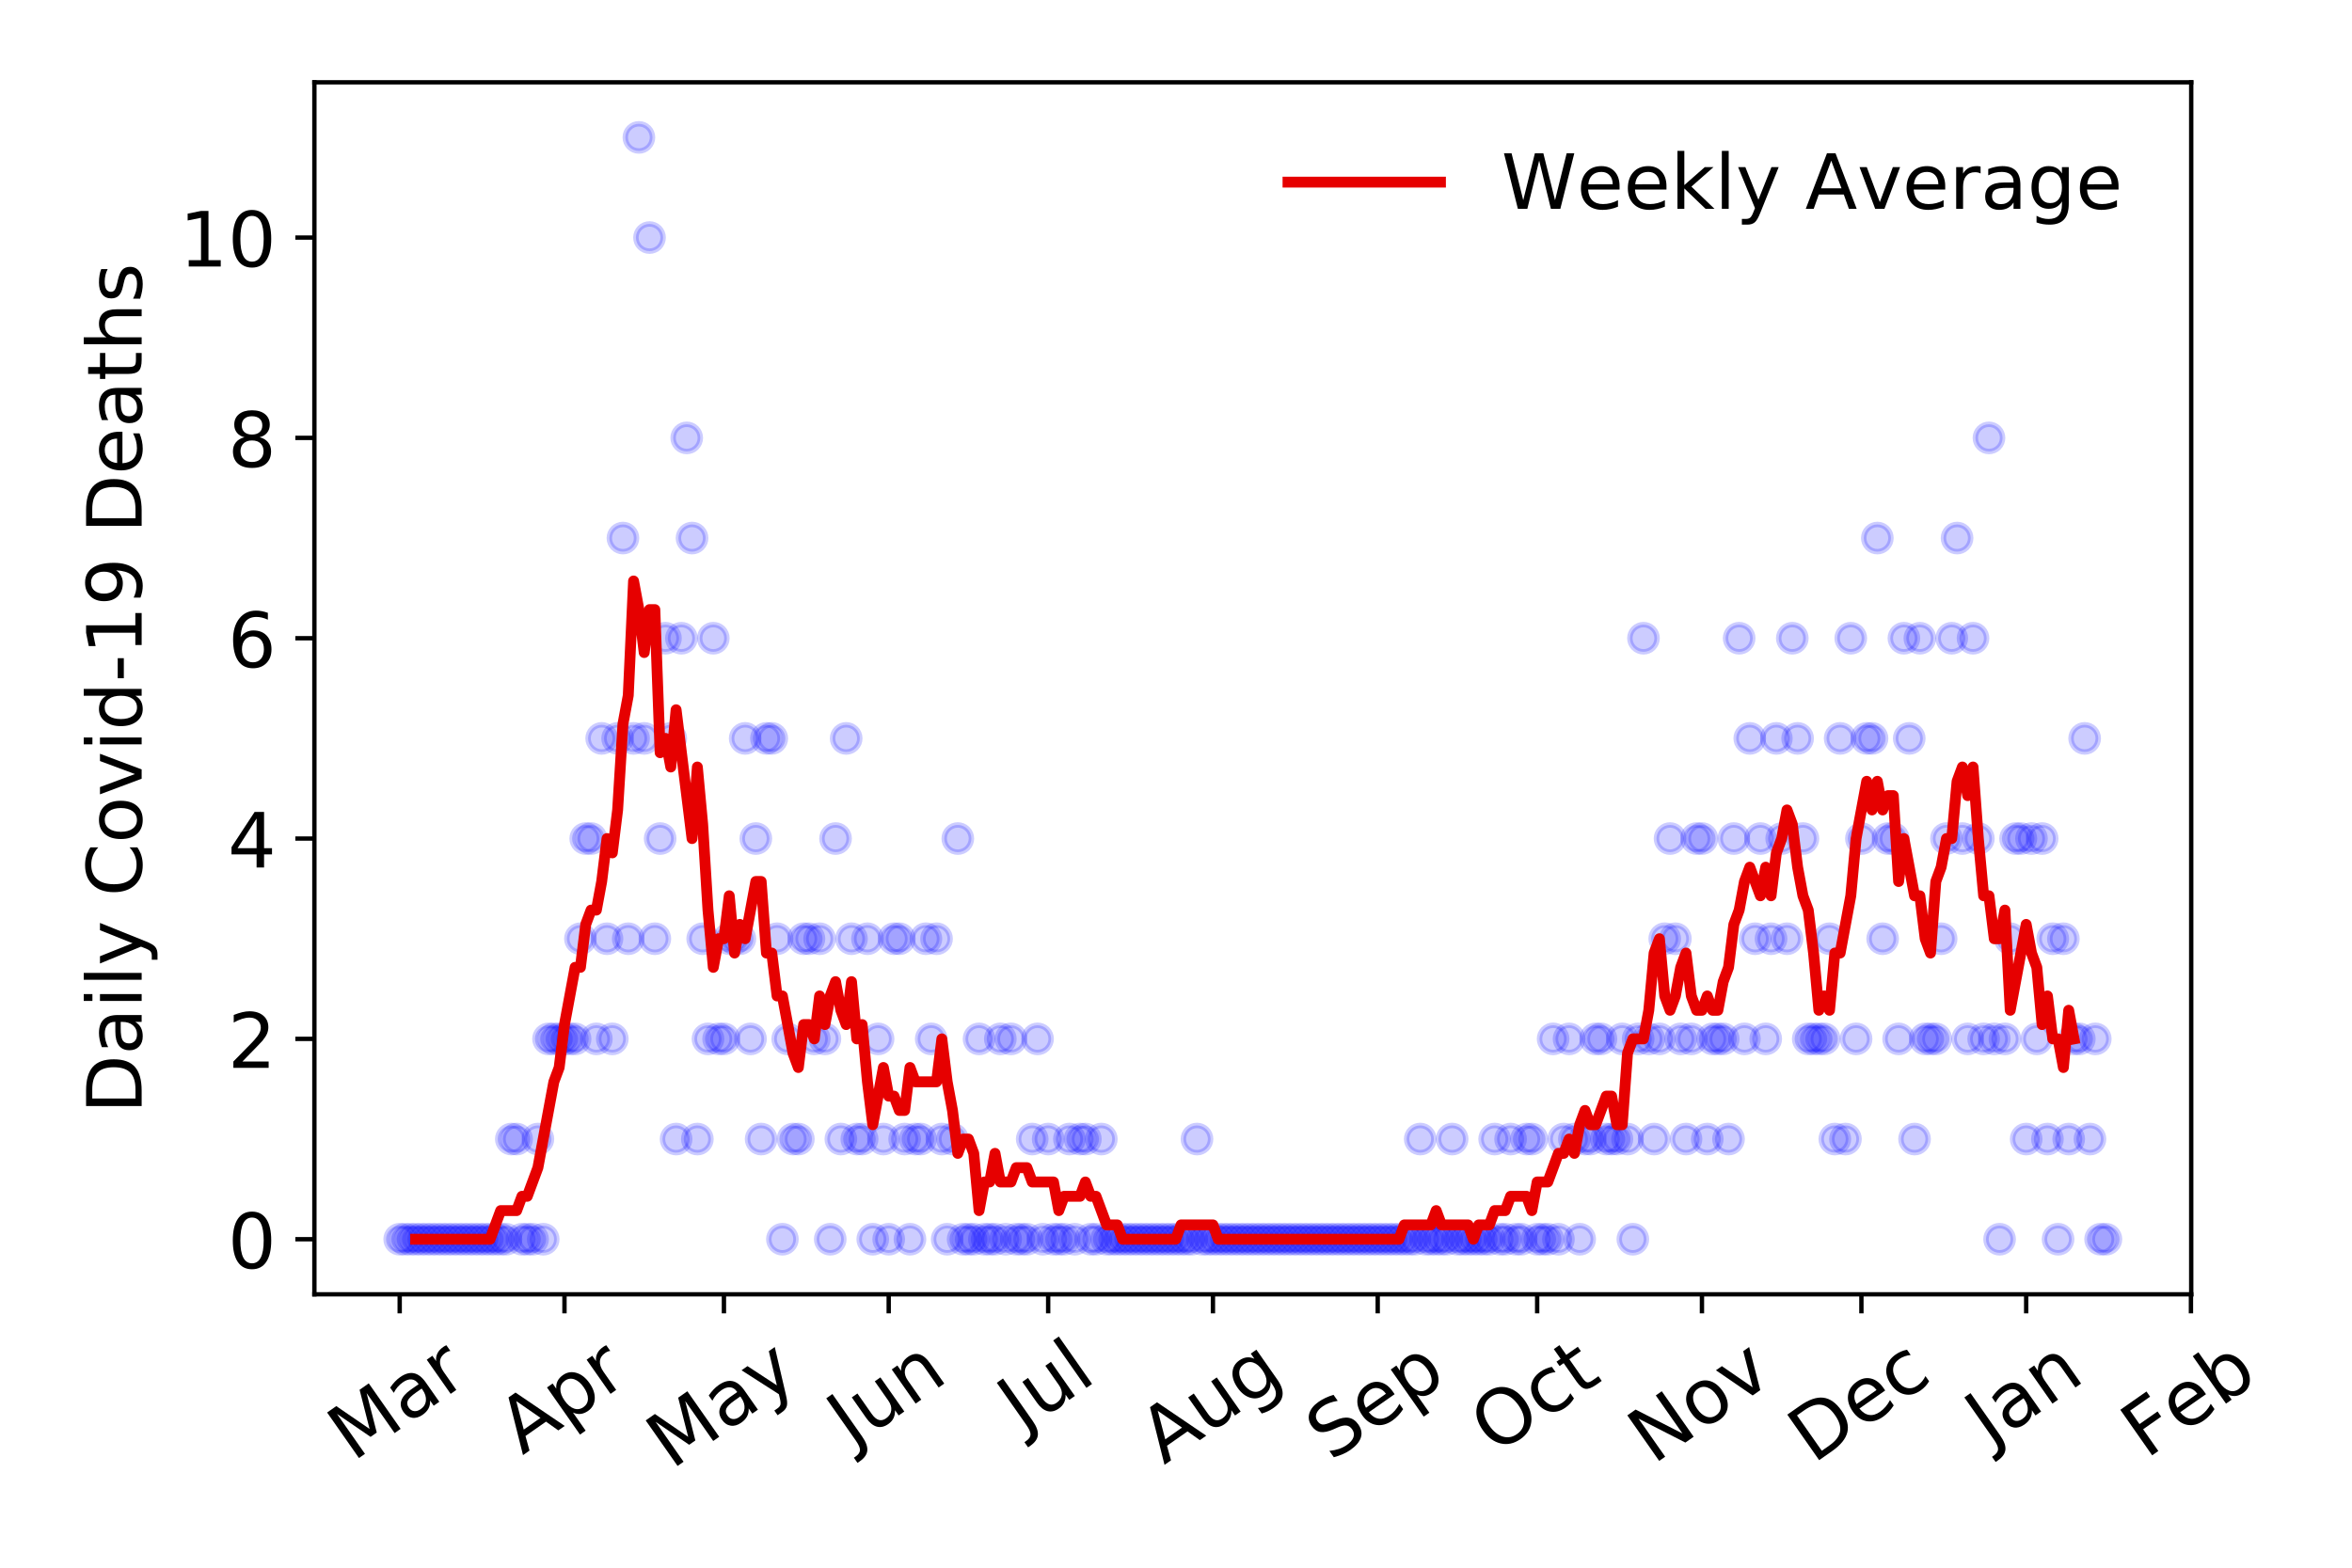 <?xml version="1.0" encoding="utf-8" standalone="no"?>
<!DOCTYPE svg PUBLIC "-//W3C//DTD SVG 1.1//EN"
  "http://www.w3.org/Graphics/SVG/1.1/DTD/svg11.dtd">
<!-- Created with matplotlib (https://matplotlib.org/) -->
<svg height="288pt" version="1.1" viewBox="0 0 432 288" width="432pt" xmlns="http://www.w3.org/2000/svg" xmlns:xlink="http://www.w3.org/1999/xlink">
 <defs>
  <style type="text/css">
*{stroke-linecap:butt;stroke-linejoin:round;}
  </style>
 </defs>
 <g id="figure_1">
  <g id="patch_1">
   <path d="M 0 288 
L 432 288 
L 432 0 
L 0 0 
z
" style="fill:#ffffff;"/>
  </g>
  <g id="axes_1">
   <g id="patch_2">
    <path d="M 57.745 237.778 
L 402.468 237.778 
L 402.468 15.12 
L 57.745 15.12 
z
" style="fill:#ffffff;"/>
   </g>
   <g id="matplotlib.axis_1">
    <g id="xtick_1">
     <g id="line2d_1">
      <defs>
       <path d="M 0 0 
L 0 3.5 
" id="mf8d2b46fa6" style="stroke:#000000;stroke-width:0.8;"/>
      </defs>
      <g>
       <use style="stroke:#000000;stroke-width:0.8;" x="73.414" xlink:href="#mf8d2b46fa6" y="237.778"/>
      </g>
     </g>
     <g id="text_1">
      <!-- Mar -->
      <defs>
       <path d="M 9.812 72.906 
L 24.516 72.906 
L 43.109 23.297 
L 61.812 72.906 
L 76.516 72.906 
L 76.516 0 
L 66.891 0 
L 66.891 64.016 
L 48.094 14.016 
L 38.188 14.016 
L 19.391 64.016 
L 19.391 0 
L 9.812 0 
z
" id="DejaVuSans-77"/>
       <path d="M 34.281 27.484 
Q 23.391 27.484 19.188 25 
Q 14.984 22.516 14.984 16.5 
Q 14.984 11.719 18.141 8.906 
Q 21.297 6.109 26.703 6.109 
Q 34.188 6.109 38.703 11.406 
Q 43.219 16.703 43.219 25.484 
L 43.219 27.484 
z
M 52.203 31.203 
L 52.203 0 
L 43.219 0 
L 43.219 8.297 
Q 40.141 3.328 35.547 0.953 
Q 30.953 -1.422 24.312 -1.422 
Q 15.922 -1.422 10.953 3.297 
Q 6 8.016 6 15.922 
Q 6 25.141 12.172 29.828 
Q 18.359 34.516 30.609 34.516 
L 43.219 34.516 
L 43.219 35.406 
Q 43.219 41.609 39.141 45 
Q 35.062 48.391 27.688 48.391 
Q 23 48.391 18.547 47.266 
Q 14.109 46.141 10.016 43.891 
L 10.016 52.203 
Q 14.938 54.109 19.578 55.047 
Q 24.219 56 28.609 56 
Q 40.484 56 46.344 49.844 
Q 52.203 43.703 52.203 31.203 
z
" id="DejaVuSans-97"/>
       <path d="M 41.109 46.297 
Q 39.594 47.172 37.812 47.578 
Q 36.031 48 33.891 48 
Q 26.266 48 22.188 43.047 
Q 18.109 38.094 18.109 28.812 
L 18.109 0 
L 9.078 0 
L 9.078 54.688 
L 18.109 54.688 
L 18.109 46.188 
Q 20.953 51.172 25.484 53.578 
Q 30.031 56 36.531 56 
Q 37.453 56 38.578 55.875 
Q 39.703 55.766 41.062 55.516 
z
" id="DejaVuSans-114"/>
      </defs>
      <g transform="translate(64.811 268.643)rotate(-35)scale(0.14 -0.14)">
       <use xlink:href="#DejaVuSans-77"/>
       <use x="86.279" xlink:href="#DejaVuSans-97"/>
       <use x="147.559" xlink:href="#DejaVuSans-114"/>
      </g>
     </g>
    </g>
    <g id="xtick_2">
     <g id="line2d_2">
      <g>
       <use style="stroke:#000000;stroke-width:0.8;" x="103.679" xlink:href="#mf8d2b46fa6" y="237.778"/>
      </g>
     </g>
     <g id="text_2">
      <!-- Apr -->
      <defs>
       <path d="M 34.188 63.188 
L 20.797 26.906 
L 47.609 26.906 
z
M 28.609 72.906 
L 39.797 72.906 
L 67.578 0 
L 57.328 0 
L 50.688 18.703 
L 17.828 18.703 
L 11.188 0 
L 0.781 0 
z
" id="DejaVuSans-65"/>
       <path d="M 18.109 8.203 
L 18.109 -20.797 
L 9.078 -20.797 
L 9.078 54.688 
L 18.109 54.688 
L 18.109 46.391 
Q 20.953 51.266 25.266 53.625 
Q 29.594 56 35.594 56 
Q 45.562 56 51.781 48.094 
Q 58.016 40.188 58.016 27.297 
Q 58.016 14.406 51.781 6.484 
Q 45.562 -1.422 35.594 -1.422 
Q 29.594 -1.422 25.266 0.953 
Q 20.953 3.328 18.109 8.203 
z
M 48.688 27.297 
Q 48.688 37.203 44.609 42.844 
Q 40.531 48.484 33.406 48.484 
Q 26.266 48.484 22.188 42.844 
Q 18.109 37.203 18.109 27.297 
Q 18.109 17.391 22.188 11.75 
Q 26.266 6.109 33.406 6.109 
Q 40.531 6.109 44.609 11.75 
Q 48.688 17.391 48.688 27.297 
z
" id="DejaVuSans-112"/>
      </defs>
      <g transform="translate(95.975 267.384)rotate(-35)scale(0.14 -0.14)">
       <use xlink:href="#DejaVuSans-65"/>
       <use x="68.408" xlink:href="#DejaVuSans-112"/>
       <use x="131.885" xlink:href="#DejaVuSans-114"/>
      </g>
     </g>
    </g>
    <g id="xtick_3">
     <g id="line2d_3">
      <g>
       <use style="stroke:#000000;stroke-width:0.8;" x="132.967" xlink:href="#mf8d2b46fa6" y="237.778"/>
      </g>
     </g>
     <g id="text_3">
      <!-- May -->
      <defs>
       <path d="M 32.172 -5.078 
Q 28.375 -14.844 24.75 -17.812 
Q 21.141 -20.797 15.094 -20.797 
L 7.906 -20.797 
L 7.906 -13.281 
L 13.188 -13.281 
Q 16.891 -13.281 18.938 -11.516 
Q 21 -9.766 23.484 -3.219 
L 25.094 0.875 
L 2.984 54.688 
L 12.5 54.688 
L 29.594 11.922 
L 46.688 54.688 
L 56.203 54.688 
z
" id="DejaVuSans-121"/>
      </defs>
      <g transform="translate(123.328 270.094)rotate(-35)scale(0.14 -0.14)">
       <use xlink:href="#DejaVuSans-77"/>
       <use x="86.279" xlink:href="#DejaVuSans-97"/>
       <use x="147.559" xlink:href="#DejaVuSans-121"/>
      </g>
     </g>
    </g>
    <g id="xtick_4">
     <g id="line2d_4">
      <g>
       <use style="stroke:#000000;stroke-width:0.8;" x="163.232" xlink:href="#mf8d2b46fa6" y="237.778"/>
      </g>
     </g>
     <g id="text_4">
      <!-- Jun -->
      <defs>
       <path d="M 9.812 72.906 
L 19.672 72.906 
L 19.672 5.078 
Q 19.672 -8.109 14.672 -14.062 
Q 9.672 -20.016 -1.422 -20.016 
L -5.172 -20.016 
L -5.172 -11.719 
L -2.094 -11.719 
Q 4.438 -11.719 7.125 -8.047 
Q 9.812 -4.391 9.812 5.078 
z
" id="DejaVuSans-74"/>
       <path d="M 8.5 21.578 
L 8.5 54.688 
L 17.484 54.688 
L 17.484 21.922 
Q 17.484 14.156 20.5 10.266 
Q 23.531 6.391 29.594 6.391 
Q 36.859 6.391 41.078 11.031 
Q 45.312 15.672 45.312 23.688 
L 45.312 54.688 
L 54.297 54.688 
L 54.297 0 
L 45.312 0 
L 45.312 8.406 
Q 42.047 3.422 37.719 1 
Q 33.406 -1.422 27.688 -1.422 
Q 18.266 -1.422 13.375 4.438 
Q 8.5 10.297 8.5 21.578 
z
M 31.109 56 
z
" id="DejaVuSans-117"/>
       <path d="M 54.891 33.016 
L 54.891 0 
L 45.906 0 
L 45.906 32.719 
Q 45.906 40.484 42.875 44.328 
Q 39.844 48.188 33.797 48.188 
Q 26.516 48.188 22.312 43.547 
Q 18.109 38.922 18.109 30.906 
L 18.109 0 
L 9.078 0 
L 9.078 54.688 
L 18.109 54.688 
L 18.109 46.188 
Q 21.344 51.125 25.703 53.562 
Q 30.078 56 35.797 56 
Q 45.219 56 50.047 50.172 
Q 54.891 44.344 54.891 33.016 
z
" id="DejaVuSans-110"/>
      </defs>
      <g transform="translate(156.488 266.039)rotate(-35)scale(0.14 -0.14)">
       <use xlink:href="#DejaVuSans-74"/>
       <use x="29.492" xlink:href="#DejaVuSans-117"/>
       <use x="92.871" xlink:href="#DejaVuSans-110"/>
      </g>
     </g>
    </g>
    <g id="xtick_5">
     <g id="line2d_5">
      <g>
       <use style="stroke:#000000;stroke-width:0.8;" x="192.52" xlink:href="#mf8d2b46fa6" y="237.778"/>
      </g>
     </g>
     <g id="text_5">
      <!-- Jul -->
      <defs>
       <path d="M 9.422 75.984 
L 18.406 75.984 
L 18.406 0 
L 9.422 0 
z
" id="DejaVuSans-108"/>
      </defs>
      <g transform="translate(187.817 263.181)rotate(-35)scale(0.14 -0.14)">
       <use xlink:href="#DejaVuSans-74"/>
       <use x="29.492" xlink:href="#DejaVuSans-117"/>
       <use x="92.871" xlink:href="#DejaVuSans-108"/>
      </g>
     </g>
    </g>
    <g id="xtick_6">
     <g id="line2d_6">
      <g>
       <use style="stroke:#000000;stroke-width:0.8;" x="222.785" xlink:href="#mf8d2b46fa6" y="237.778"/>
      </g>
     </g>
     <g id="text_6">
      <!-- Aug -->
      <defs>
       <path d="M 45.406 27.984 
Q 45.406 37.75 41.375 43.109 
Q 37.359 48.484 30.078 48.484 
Q 22.859 48.484 18.828 43.109 
Q 14.797 37.75 14.797 27.984 
Q 14.797 18.266 18.828 12.891 
Q 22.859 7.516 30.078 7.516 
Q 37.359 7.516 41.375 12.891 
Q 45.406 18.266 45.406 27.984 
z
M 54.391 6.781 
Q 54.391 -7.172 48.188 -13.984 
Q 42 -20.797 29.203 -20.797 
Q 24.469 -20.797 20.266 -20.094 
Q 16.062 -19.391 12.109 -17.922 
L 12.109 -9.188 
Q 16.062 -11.328 19.922 -12.344 
Q 23.781 -13.375 27.781 -13.375 
Q 36.625 -13.375 41.016 -8.766 
Q 45.406 -4.156 45.406 5.172 
L 45.406 9.625 
Q 42.625 4.781 38.281 2.391 
Q 33.938 0 27.875 0 
Q 17.828 0 11.672 7.656 
Q 5.516 15.328 5.516 27.984 
Q 5.516 40.672 11.672 48.328 
Q 17.828 56 27.875 56 
Q 33.938 56 38.281 53.609 
Q 42.625 51.219 45.406 46.391 
L 45.406 54.688 
L 54.391 54.688 
z
" id="DejaVuSans-103"/>
      </defs>
      <g transform="translate(213.804 269.172)rotate(-35)scale(0.14 -0.14)">
       <use xlink:href="#DejaVuSans-65"/>
       <use x="68.408" xlink:href="#DejaVuSans-117"/>
       <use x="131.787" xlink:href="#DejaVuSans-103"/>
      </g>
     </g>
    </g>
    <g id="xtick_7">
     <g id="line2d_7">
      <g>
       <use style="stroke:#000000;stroke-width:0.8;" x="253.049" xlink:href="#mf8d2b46fa6" y="237.778"/>
      </g>
     </g>
     <g id="text_7">
      <!-- Sep -->
      <defs>
       <path d="M 53.516 70.516 
L 53.516 60.891 
Q 47.906 63.578 42.922 64.891 
Q 37.938 66.219 33.297 66.219 
Q 25.25 66.219 20.875 63.094 
Q 16.5 59.969 16.5 54.203 
Q 16.5 49.359 19.406 46.891 
Q 22.312 44.438 30.422 42.922 
L 36.375 41.703 
Q 47.406 39.594 52.656 34.297 
Q 57.906 29 57.906 20.125 
Q 57.906 9.516 50.797 4.047 
Q 43.703 -1.422 29.984 -1.422 
Q 24.812 -1.422 18.969 -0.25 
Q 13.141 0.922 6.891 3.219 
L 6.891 13.375 
Q 12.891 10.016 18.656 8.297 
Q 24.422 6.594 29.984 6.594 
Q 38.422 6.594 43.016 9.906 
Q 47.609 13.234 47.609 19.391 
Q 47.609 24.75 44.312 27.781 
Q 41.016 30.812 33.5 32.328 
L 27.484 33.5 
Q 16.453 35.688 11.516 40.375 
Q 6.594 45.062 6.594 53.422 
Q 6.594 63.094 13.406 68.656 
Q 20.219 74.219 32.172 74.219 
Q 37.312 74.219 42.625 73.281 
Q 47.953 72.359 53.516 70.516 
z
" id="DejaVuSans-83"/>
       <path d="M 56.203 29.594 
L 56.203 25.203 
L 14.891 25.203 
Q 15.484 15.922 20.484 11.062 
Q 25.484 6.203 34.422 6.203 
Q 39.594 6.203 44.453 7.469 
Q 49.312 8.734 54.109 11.281 
L 54.109 2.781 
Q 49.266 0.734 44.188 -0.344 
Q 39.109 -1.422 33.891 -1.422 
Q 20.797 -1.422 13.156 6.188 
Q 5.516 13.812 5.516 26.812 
Q 5.516 40.234 12.766 48.109 
Q 20.016 56 32.328 56 
Q 43.359 56 49.781 48.891 
Q 56.203 41.797 56.203 29.594 
z
M 47.219 32.234 
Q 47.125 39.594 43.094 43.984 
Q 39.062 48.391 32.422 48.391 
Q 24.906 48.391 20.391 44.141 
Q 15.875 39.891 15.188 32.172 
z
" id="DejaVuSans-101"/>
      </defs>
      <g transform="translate(244.456 268.629)rotate(-35)scale(0.14 -0.14)">
       <use xlink:href="#DejaVuSans-83"/>
       <use x="63.477" xlink:href="#DejaVuSans-101"/>
       <use x="125" xlink:href="#DejaVuSans-112"/>
      </g>
     </g>
    </g>
    <g id="xtick_8">
     <g id="line2d_8">
      <g>
       <use style="stroke:#000000;stroke-width:0.8;" x="282.337" xlink:href="#mf8d2b46fa6" y="237.778"/>
      </g>
     </g>
     <g id="text_8">
      <!-- Oct -->
      <defs>
       <path d="M 39.406 66.219 
Q 28.656 66.219 22.328 58.203 
Q 16.016 50.203 16.016 36.375 
Q 16.016 22.609 22.328 14.594 
Q 28.656 6.594 39.406 6.594 
Q 50.141 6.594 56.422 14.594 
Q 62.703 22.609 62.703 36.375 
Q 62.703 50.203 56.422 58.203 
Q 50.141 66.219 39.406 66.219 
z
M 39.406 74.219 
Q 54.734 74.219 63.906 63.938 
Q 73.094 53.656 73.094 36.375 
Q 73.094 19.141 63.906 8.859 
Q 54.734 -1.422 39.406 -1.422 
Q 24.031 -1.422 14.812 8.828 
Q 5.609 19.094 5.609 36.375 
Q 5.609 53.656 14.812 63.938 
Q 24.031 74.219 39.406 74.219 
z
" id="DejaVuSans-79"/>
       <path d="M 48.781 52.594 
L 48.781 44.188 
Q 44.969 46.297 41.141 47.344 
Q 37.312 48.391 33.406 48.391 
Q 24.656 48.391 19.812 42.844 
Q 14.984 37.312 14.984 27.297 
Q 14.984 17.281 19.812 11.734 
Q 24.656 6.203 33.406 6.203 
Q 37.312 6.203 41.141 7.25 
Q 44.969 8.297 48.781 10.406 
L 48.781 2.094 
Q 45.016 0.344 40.984 -0.531 
Q 36.969 -1.422 32.422 -1.422 
Q 20.062 -1.422 12.781 6.344 
Q 5.516 14.109 5.516 27.297 
Q 5.516 40.672 12.859 48.328 
Q 20.219 56 33.016 56 
Q 37.156 56 41.109 55.141 
Q 45.062 54.297 48.781 52.594 
z
" id="DejaVuSans-99"/>
       <path d="M 18.312 70.219 
L 18.312 54.688 
L 36.812 54.688 
L 36.812 47.703 
L 18.312 47.703 
L 18.312 18.016 
Q 18.312 11.328 20.141 9.422 
Q 21.969 7.516 27.594 7.516 
L 36.812 7.516 
L 36.812 0 
L 27.594 0 
Q 17.188 0 13.234 3.875 
Q 9.281 7.766 9.281 18.016 
L 9.281 47.703 
L 2.688 47.703 
L 2.688 54.688 
L 9.281 54.688 
L 9.281 70.219 
z
" id="DejaVuSans-116"/>
      </defs>
      <g transform="translate(274.639 267.377)rotate(-35)scale(0.14 -0.14)">
       <use xlink:href="#DejaVuSans-79"/>
       <use x="78.711" xlink:href="#DejaVuSans-99"/>
       <use x="133.691" xlink:href="#DejaVuSans-116"/>
      </g>
     </g>
    </g>
    <g id="xtick_9">
     <g id="line2d_9">
      <g>
       <use style="stroke:#000000;stroke-width:0.8;" x="312.602" xlink:href="#mf8d2b46fa6" y="237.778"/>
      </g>
     </g>
     <g id="text_9">
      <!-- Nov -->
      <defs>
       <path d="M 9.812 72.906 
L 23.094 72.906 
L 55.422 11.922 
L 55.422 72.906 
L 64.984 72.906 
L 64.984 0 
L 51.703 0 
L 19.391 60.984 
L 19.391 0 
L 9.812 0 
z
" id="DejaVuSans-78"/>
       <path d="M 30.609 48.391 
Q 23.391 48.391 19.188 42.75 
Q 14.984 37.109 14.984 27.297 
Q 14.984 17.484 19.156 11.844 
Q 23.344 6.203 30.609 6.203 
Q 37.797 6.203 41.984 11.859 
Q 46.188 17.531 46.188 27.297 
Q 46.188 37.016 41.984 42.703 
Q 37.797 48.391 30.609 48.391 
z
M 30.609 56 
Q 42.328 56 49.016 48.375 
Q 55.719 40.766 55.719 27.297 
Q 55.719 13.875 49.016 6.219 
Q 42.328 -1.422 30.609 -1.422 
Q 18.844 -1.422 12.172 6.219 
Q 5.516 13.875 5.516 27.297 
Q 5.516 40.766 12.172 48.375 
Q 18.844 56 30.609 56 
z
" id="DejaVuSans-111"/>
       <path d="M 2.984 54.688 
L 12.5 54.688 
L 29.594 8.797 
L 46.688 54.688 
L 56.203 54.688 
L 35.688 0 
L 23.484 0 
z
" id="DejaVuSans-118"/>
      </defs>
      <g transform="translate(303.626 269.166)rotate(-35)scale(0.14 -0.14)">
       <use xlink:href="#DejaVuSans-78"/>
       <use x="74.805" xlink:href="#DejaVuSans-111"/>
       <use x="135.986" xlink:href="#DejaVuSans-118"/>
      </g>
     </g>
    </g>
    <g id="xtick_10">
     <g id="line2d_10">
      <g>
       <use style="stroke:#000000;stroke-width:0.8;" x="341.89" xlink:href="#mf8d2b46fa6" y="237.778"/>
      </g>
     </g>
     <g id="text_10">
      <!-- Dec -->
      <defs>
       <path d="M 19.672 64.797 
L 19.672 8.109 
L 31.594 8.109 
Q 46.688 8.109 53.688 14.938 
Q 60.688 21.781 60.688 36.531 
Q 60.688 51.172 53.688 57.984 
Q 46.688 64.797 31.594 64.797 
z
M 9.812 72.906 
L 30.078 72.906 
Q 51.266 72.906 61.172 64.094 
Q 71.094 55.281 71.094 36.531 
Q 71.094 17.672 61.125 8.828 
Q 51.172 0 30.078 0 
L 9.812 0 
z
" id="DejaVuSans-68"/>
      </defs>
      <g transform="translate(333.01 269.032)rotate(-35)scale(0.14 -0.14)">
       <use xlink:href="#DejaVuSans-68"/>
       <use x="77.002" xlink:href="#DejaVuSans-101"/>
       <use x="138.525" xlink:href="#DejaVuSans-99"/>
      </g>
     </g>
    </g>
    <g id="xtick_11">
     <g id="line2d_11">
      <g>
       <use style="stroke:#000000;stroke-width:0.8;" x="372.155" xlink:href="#mf8d2b46fa6" y="237.778"/>
      </g>
     </g>
     <g id="text_11">
      <!-- Jan -->
      <g transform="translate(365.531 265.871)rotate(-35)scale(0.14 -0.14)">
       <use xlink:href="#DejaVuSans-74"/>
       <use x="29.492" xlink:href="#DejaVuSans-97"/>
       <use x="90.771" xlink:href="#DejaVuSans-110"/>
      </g>
     </g>
    </g>
    <g id="xtick_12">
     <g id="line2d_12">
      <g>
       <use style="stroke:#000000;stroke-width:0.8;" x="402.419" xlink:href="#mf8d2b46fa6" y="237.778"/>
      </g>
     </g>
     <g id="text_12">
      <!-- Feb -->
      <defs>
       <path d="M 9.812 72.906 
L 51.703 72.906 
L 51.703 64.594 
L 19.672 64.594 
L 19.672 43.109 
L 48.578 43.109 
L 48.578 34.812 
L 19.672 34.812 
L 19.672 0 
L 9.812 0 
z
" id="DejaVuSans-70"/>
       <path d="M 48.688 27.297 
Q 48.688 37.203 44.609 42.844 
Q 40.531 48.484 33.406 48.484 
Q 26.266 48.484 22.188 42.844 
Q 18.109 37.203 18.109 27.297 
Q 18.109 17.391 22.188 11.75 
Q 26.266 6.109 33.406 6.109 
Q 40.531 6.109 44.609 11.75 
Q 48.688 17.391 48.688 27.297 
z
M 18.109 46.391 
Q 20.953 51.266 25.266 53.625 
Q 29.594 56 35.594 56 
Q 45.562 56 51.781 48.094 
Q 58.016 40.188 58.016 27.297 
Q 58.016 14.406 51.781 6.484 
Q 45.562 -1.422 35.594 -1.422 
Q 29.594 -1.422 25.266 0.953 
Q 20.953 3.328 18.109 8.203 
L 18.109 0 
L 9.078 0 
L 9.078 75.984 
L 18.109 75.984 
z
" id="DejaVuSans-98"/>
      </defs>
      <g transform="translate(394.173 268.143)rotate(-35)scale(0.14 -0.14)">
       <use xlink:href="#DejaVuSans-70"/>
       <use x="57.441" xlink:href="#DejaVuSans-101"/>
       <use x="118.965" xlink:href="#DejaVuSans-98"/>
      </g>
     </g>
    </g>
   </g>
   <g id="matplotlib.axis_2">
    <g id="ytick_1">
     <g id="line2d_13">
      <defs>
       <path d="M 0 0 
L -3.5 0 
" id="m517af859bb" style="stroke:#000000;stroke-width:0.8;"/>
      </defs>
      <g>
       <use style="stroke:#000000;stroke-width:0.8;" x="57.745" xlink:href="#m517af859bb" y="227.657"/>
      </g>
     </g>
     <g id="text_13">
      <!-- 0 -->
      <defs>
       <path d="M 31.781 66.406 
Q 24.172 66.406 20.328 58.906 
Q 16.5 51.422 16.5 36.375 
Q 16.5 21.391 20.328 13.891 
Q 24.172 6.391 31.781 6.391 
Q 39.453 6.391 43.281 13.891 
Q 47.125 21.391 47.125 36.375 
Q 47.125 51.422 43.281 58.906 
Q 39.453 66.406 31.781 66.406 
z
M 31.781 74.219 
Q 44.047 74.219 50.516 64.516 
Q 56.984 54.828 56.984 36.375 
Q 56.984 17.969 50.516 8.266 
Q 44.047 -1.422 31.781 -1.422 
Q 19.531 -1.422 13.062 8.266 
Q 6.594 17.969 6.594 36.375 
Q 6.594 54.828 13.062 64.516 
Q 19.531 74.219 31.781 74.219 
z
" id="DejaVuSans-48"/>
      </defs>
      <g transform="translate(41.837 232.976)scale(0.14 -0.14)">
       <use xlink:href="#DejaVuSans-48"/>
      </g>
     </g>
    </g>
    <g id="ytick_2">
     <g id="line2d_14">
      <g>
       <use style="stroke:#000000;stroke-width:0.8;" x="57.745" xlink:href="#m517af859bb" y="190.854"/>
      </g>
     </g>
     <g id="text_14">
      <!-- 2 -->
      <defs>
       <path d="M 19.188 8.297 
L 53.609 8.297 
L 53.609 0 
L 7.328 0 
L 7.328 8.297 
Q 12.938 14.109 22.625 23.891 
Q 32.328 33.688 34.812 36.531 
Q 39.547 41.844 41.422 45.531 
Q 43.312 49.219 43.312 52.781 
Q 43.312 58.594 39.234 62.25 
Q 35.156 65.922 28.609 65.922 
Q 23.969 65.922 18.812 64.312 
Q 13.672 62.703 7.812 59.422 
L 7.812 69.391 
Q 13.766 71.781 18.938 73 
Q 24.125 74.219 28.422 74.219 
Q 39.75 74.219 46.484 68.547 
Q 53.219 62.891 53.219 53.422 
Q 53.219 48.922 51.531 44.891 
Q 49.859 40.875 45.406 35.406 
Q 44.188 33.984 37.641 27.219 
Q 31.109 20.453 19.188 8.297 
z
" id="DejaVuSans-50"/>
      </defs>
      <g transform="translate(41.837 196.173)scale(0.14 -0.14)">
       <use xlink:href="#DejaVuSans-50"/>
      </g>
     </g>
    </g>
    <g id="ytick_3">
     <g id="line2d_15">
      <g>
       <use style="stroke:#000000;stroke-width:0.8;" x="57.745" xlink:href="#m517af859bb" y="154.051"/>
      </g>
     </g>
     <g id="text_15">
      <!-- 4 -->
      <defs>
       <path d="M 37.797 64.312 
L 12.891 25.391 
L 37.797 25.391 
z
M 35.203 72.906 
L 47.609 72.906 
L 47.609 25.391 
L 58.016 25.391 
L 58.016 17.188 
L 47.609 17.188 
L 47.609 0 
L 37.797 0 
L 37.797 17.188 
L 4.891 17.188 
L 4.891 26.703 
z
" id="DejaVuSans-52"/>
      </defs>
      <g transform="translate(41.837 159.37)scale(0.14 -0.14)">
       <use xlink:href="#DejaVuSans-52"/>
      </g>
     </g>
    </g>
    <g id="ytick_4">
     <g id="line2d_16">
      <g>
       <use style="stroke:#000000;stroke-width:0.8;" x="57.745" xlink:href="#m517af859bb" y="117.248"/>
      </g>
     </g>
     <g id="text_16">
      <!-- 6 -->
      <defs>
       <path d="M 33.016 40.375 
Q 26.375 40.375 22.484 35.828 
Q 18.609 31.297 18.609 23.391 
Q 18.609 15.531 22.484 10.953 
Q 26.375 6.391 33.016 6.391 
Q 39.656 6.391 43.531 10.953 
Q 47.406 15.531 47.406 23.391 
Q 47.406 31.297 43.531 35.828 
Q 39.656 40.375 33.016 40.375 
z
M 52.594 71.297 
L 52.594 62.312 
Q 48.875 64.062 45.094 64.984 
Q 41.312 65.922 37.594 65.922 
Q 27.828 65.922 22.672 59.328 
Q 17.531 52.734 16.797 39.406 
Q 19.672 43.656 24.016 45.922 
Q 28.375 48.188 33.594 48.188 
Q 44.578 48.188 50.953 41.516 
Q 57.328 34.859 57.328 23.391 
Q 57.328 12.156 50.688 5.359 
Q 44.047 -1.422 33.016 -1.422 
Q 20.359 -1.422 13.672 8.266 
Q 6.984 17.969 6.984 36.375 
Q 6.984 53.656 15.188 63.938 
Q 23.391 74.219 37.203 74.219 
Q 40.922 74.219 44.703 73.484 
Q 48.484 72.75 52.594 71.297 
z
" id="DejaVuSans-54"/>
      </defs>
      <g transform="translate(41.837 122.567)scale(0.14 -0.14)">
       <use xlink:href="#DejaVuSans-54"/>
      </g>
     </g>
    </g>
    <g id="ytick_5">
     <g id="line2d_17">
      <g>
       <use style="stroke:#000000;stroke-width:0.8;" x="57.745" xlink:href="#m517af859bb" y="80.445"/>
      </g>
     </g>
     <g id="text_17">
      <!-- 8 -->
      <defs>
       <path d="M 31.781 34.625 
Q 24.75 34.625 20.719 30.859 
Q 16.703 27.094 16.703 20.516 
Q 16.703 13.922 20.719 10.156 
Q 24.75 6.391 31.781 6.391 
Q 38.812 6.391 42.859 10.172 
Q 46.922 13.969 46.922 20.516 
Q 46.922 27.094 42.891 30.859 
Q 38.875 34.625 31.781 34.625 
z
M 21.922 38.812 
Q 15.578 40.375 12.031 44.719 
Q 8.5 49.078 8.5 55.328 
Q 8.5 64.062 14.719 69.141 
Q 20.953 74.219 31.781 74.219 
Q 42.672 74.219 48.875 69.141 
Q 55.078 64.062 55.078 55.328 
Q 55.078 49.078 51.531 44.719 
Q 48 40.375 41.703 38.812 
Q 48.828 37.156 52.797 32.312 
Q 56.781 27.484 56.781 20.516 
Q 56.781 9.906 50.312 4.234 
Q 43.844 -1.422 31.781 -1.422 
Q 19.734 -1.422 13.25 4.234 
Q 6.781 9.906 6.781 20.516 
Q 6.781 27.484 10.781 32.312 
Q 14.797 37.156 21.922 38.812 
z
M 18.312 54.391 
Q 18.312 48.734 21.844 45.562 
Q 25.391 42.391 31.781 42.391 
Q 38.141 42.391 41.719 45.562 
Q 45.312 48.734 45.312 54.391 
Q 45.312 60.062 41.719 63.234 
Q 38.141 66.406 31.781 66.406 
Q 25.391 66.406 21.844 63.234 
Q 18.312 60.062 18.312 54.391 
z
" id="DejaVuSans-56"/>
      </defs>
      <g transform="translate(41.837 85.764)scale(0.14 -0.14)">
       <use xlink:href="#DejaVuSans-56"/>
      </g>
     </g>
    </g>
    <g id="ytick_6">
     <g id="line2d_18">
      <g>
       <use style="stroke:#000000;stroke-width:0.8;" x="57.745" xlink:href="#m517af859bb" y="43.642"/>
      </g>
     </g>
     <g id="text_18">
      <!-- 10 -->
      <defs>
       <path d="M 12.406 8.297 
L 28.516 8.297 
L 28.516 63.922 
L 10.984 60.406 
L 10.984 69.391 
L 28.422 72.906 
L 38.281 72.906 
L 38.281 8.297 
L 54.391 8.297 
L 54.391 0 
L 12.406 0 
z
" id="DejaVuSans-49"/>
      </defs>
      <g transform="translate(32.93 48.961)scale(0.14 -0.14)">
       <use xlink:href="#DejaVuSans-49"/>
       <use x="63.623" xlink:href="#DejaVuSans-48"/>
      </g>
     </g>
    </g>
    <g id="text_19">
     <!-- Daily Covid-19 Deaths -->
     <defs>
      <path d="M 9.422 54.688 
L 18.406 54.688 
L 18.406 0 
L 9.422 0 
z
M 9.422 75.984 
L 18.406 75.984 
L 18.406 64.594 
L 9.422 64.594 
z
" id="DejaVuSans-105"/>
      <path id="DejaVuSans-32"/>
      <path d="M 64.406 67.281 
L 64.406 56.891 
Q 59.422 61.531 53.781 63.812 
Q 48.141 66.109 41.797 66.109 
Q 29.297 66.109 22.656 58.469 
Q 16.016 50.828 16.016 36.375 
Q 16.016 21.969 22.656 14.328 
Q 29.297 6.688 41.797 6.688 
Q 48.141 6.688 53.781 8.984 
Q 59.422 11.281 64.406 15.922 
L 64.406 5.609 
Q 59.234 2.094 53.438 0.328 
Q 47.656 -1.422 41.219 -1.422 
Q 24.656 -1.422 15.125 8.703 
Q 5.609 18.844 5.609 36.375 
Q 5.609 53.953 15.125 64.078 
Q 24.656 74.219 41.219 74.219 
Q 47.75 74.219 53.531 72.484 
Q 59.328 70.75 64.406 67.281 
z
" id="DejaVuSans-67"/>
      <path d="M 45.406 46.391 
L 45.406 75.984 
L 54.391 75.984 
L 54.391 0 
L 45.406 0 
L 45.406 8.203 
Q 42.578 3.328 38.25 0.953 
Q 33.938 -1.422 27.875 -1.422 
Q 17.969 -1.422 11.734 6.484 
Q 5.516 14.406 5.516 27.297 
Q 5.516 40.188 11.734 48.094 
Q 17.969 56 27.875 56 
Q 33.938 56 38.25 53.625 
Q 42.578 51.266 45.406 46.391 
z
M 14.797 27.297 
Q 14.797 17.391 18.875 11.75 
Q 22.953 6.109 30.078 6.109 
Q 37.203 6.109 41.297 11.75 
Q 45.406 17.391 45.406 27.297 
Q 45.406 37.203 41.297 42.844 
Q 37.203 48.484 30.078 48.484 
Q 22.953 48.484 18.875 42.844 
Q 14.797 37.203 14.797 27.297 
z
" id="DejaVuSans-100"/>
      <path d="M 4.891 31.391 
L 31.203 31.391 
L 31.203 23.391 
L 4.891 23.391 
z
" id="DejaVuSans-45"/>
      <path d="M 10.984 1.516 
L 10.984 10.5 
Q 14.703 8.734 18.5 7.812 
Q 22.312 6.891 25.984 6.891 
Q 35.75 6.891 40.891 13.453 
Q 46.047 20.016 46.781 33.406 
Q 43.953 29.203 39.594 26.953 
Q 35.25 24.703 29.984 24.703 
Q 19.047 24.703 12.672 31.312 
Q 6.297 37.938 6.297 49.422 
Q 6.297 60.641 12.938 67.422 
Q 19.578 74.219 30.609 74.219 
Q 43.266 74.219 49.922 64.516 
Q 56.594 54.828 56.594 36.375 
Q 56.594 19.141 48.406 8.859 
Q 40.234 -1.422 26.422 -1.422 
Q 22.703 -1.422 18.891 -0.688 
Q 15.094 0.047 10.984 1.516 
z
M 30.609 32.422 
Q 37.25 32.422 41.125 36.953 
Q 45.016 41.5 45.016 49.422 
Q 45.016 57.281 41.125 61.844 
Q 37.25 66.406 30.609 66.406 
Q 23.969 66.406 20.094 61.844 
Q 16.219 57.281 16.219 49.422 
Q 16.219 41.5 20.094 36.953 
Q 23.969 32.422 30.609 32.422 
z
" id="DejaVuSans-57"/>
      <path d="M 54.891 33.016 
L 54.891 0 
L 45.906 0 
L 45.906 32.719 
Q 45.906 40.484 42.875 44.328 
Q 39.844 48.188 33.797 48.188 
Q 26.516 48.188 22.312 43.547 
Q 18.109 38.922 18.109 30.906 
L 18.109 0 
L 9.078 0 
L 9.078 75.984 
L 18.109 75.984 
L 18.109 46.188 
Q 21.344 51.125 25.703 53.562 
Q 30.078 56 35.797 56 
Q 45.219 56 50.047 50.172 
Q 54.891 44.344 54.891 33.016 
z
" id="DejaVuSans-104"/>
      <path d="M 44.281 53.078 
L 44.281 44.578 
Q 40.484 46.531 36.375 47.5 
Q 32.281 48.484 27.875 48.484 
Q 21.188 48.484 17.844 46.438 
Q 14.5 44.391 14.5 40.281 
Q 14.5 37.156 16.891 35.375 
Q 19.281 33.594 26.516 31.984 
L 29.594 31.297 
Q 39.156 29.25 43.188 25.516 
Q 47.219 21.781 47.219 15.094 
Q 47.219 7.469 41.188 3.016 
Q 35.156 -1.422 24.609 -1.422 
Q 20.219 -1.422 15.453 -0.562 
Q 10.688 0.297 5.422 2 
L 5.422 11.281 
Q 10.406 8.688 15.234 7.391 
Q 20.062 6.109 24.812 6.109 
Q 31.156 6.109 34.562 8.281 
Q 37.984 10.453 37.984 14.406 
Q 37.984 18.062 35.516 20.016 
Q 33.062 21.969 24.703 23.781 
L 21.578 24.516 
Q 13.234 26.266 9.516 29.906 
Q 5.812 33.547 5.812 39.891 
Q 5.812 47.609 11.281 51.797 
Q 16.75 56 26.812 56 
Q 31.781 56 36.172 55.266 
Q 40.578 54.547 44.281 53.078 
z
" id="DejaVuSans-115"/>
     </defs>
     <g transform="translate(26.018 204.56)rotate(-90)scale(0.14 -0.14)">
      <use xlink:href="#DejaVuSans-68"/>
      <use x="77.002" xlink:href="#DejaVuSans-97"/>
      <use x="138.281" xlink:href="#DejaVuSans-105"/>
      <use x="166.064" xlink:href="#DejaVuSans-108"/>
      <use x="193.848" xlink:href="#DejaVuSans-121"/>
      <use x="253.027" xlink:href="#DejaVuSans-32"/>
      <use x="284.814" xlink:href="#DejaVuSans-67"/>
      <use x="354.639" xlink:href="#DejaVuSans-111"/>
      <use x="415.82" xlink:href="#DejaVuSans-118"/>
      <use x="475" xlink:href="#DejaVuSans-105"/>
      <use x="502.783" xlink:href="#DejaVuSans-100"/>
      <use x="566.26" xlink:href="#DejaVuSans-45"/>
      <use x="602.344" xlink:href="#DejaVuSans-49"/>
      <use x="665.967" xlink:href="#DejaVuSans-57"/>
      <use x="729.59" xlink:href="#DejaVuSans-32"/>
      <use x="761.377" xlink:href="#DejaVuSans-68"/>
      <use x="838.379" xlink:href="#DejaVuSans-101"/>
      <use x="899.902" xlink:href="#DejaVuSans-97"/>
      <use x="961.182" xlink:href="#DejaVuSans-116"/>
      <use x="1000.391" xlink:href="#DejaVuSans-104"/>
      <use x="1063.77" xlink:href="#DejaVuSans-115"/>
     </g>
    </g>
   </g>
   <g id="line2d_19">
    <defs>
     <path d="M 0 2.5 
C 0.663 2.5 1.299 2.237 1.768 1.768 
C 2.237 1.299 2.5 0.663 2.5 0 
C 2.5 -0.663 2.237 -1.299 1.768 -1.768 
C 1.299 -2.237 0.663 -2.5 0 -2.5 
C -0.663 -2.5 -1.299 -2.237 -1.768 -1.768 
C -2.237 -1.299 -2.5 -0.663 -2.5 0 
C -2.5 0.663 -2.237 1.299 -1.768 1.768 
C -1.299 2.237 -0.663 2.5 0 2.5 
z
" id="m89ac9f1274" style="stroke:#0000ff;stroke-opacity:0.2;"/>
    </defs>
    <g clip-path="url(#p11e0ebbd87)">
     <use style="fill:#0000ff;fill-opacity:0.2;stroke:#0000ff;stroke-opacity:0.2;" x="73.414" xlink:href="#m89ac9f1274" y="227.657"/>
     <use style="fill:#0000ff;fill-opacity:0.2;stroke:#0000ff;stroke-opacity:0.2;" x="74.391" xlink:href="#m89ac9f1274" y="227.657"/>
     <use style="fill:#0000ff;fill-opacity:0.2;stroke:#0000ff;stroke-opacity:0.2;" x="75.367" xlink:href="#m89ac9f1274" y="227.657"/>
     <use style="fill:#0000ff;fill-opacity:0.2;stroke:#0000ff;stroke-opacity:0.2;" x="76.343" xlink:href="#m89ac9f1274" y="227.657"/>
     <use style="fill:#0000ff;fill-opacity:0.2;stroke:#0000ff;stroke-opacity:0.2;" x="77.319" xlink:href="#m89ac9f1274" y="227.657"/>
     <use style="fill:#0000ff;fill-opacity:0.2;stroke:#0000ff;stroke-opacity:0.2;" x="78.296" xlink:href="#m89ac9f1274" y="227.657"/>
     <use style="fill:#0000ff;fill-opacity:0.2;stroke:#0000ff;stroke-opacity:0.2;" x="79.272" xlink:href="#m89ac9f1274" y="227.657"/>
     <use style="fill:#0000ff;fill-opacity:0.2;stroke:#0000ff;stroke-opacity:0.2;" x="80.248" xlink:href="#m89ac9f1274" y="227.657"/>
     <use style="fill:#0000ff;fill-opacity:0.2;stroke:#0000ff;stroke-opacity:0.2;" x="81.224" xlink:href="#m89ac9f1274" y="227.657"/>
     <use style="fill:#0000ff;fill-opacity:0.2;stroke:#0000ff;stroke-opacity:0.2;" x="82.201" xlink:href="#m89ac9f1274" y="227.657"/>
     <use style="fill:#0000ff;fill-opacity:0.2;stroke:#0000ff;stroke-opacity:0.2;" x="83.177" xlink:href="#m89ac9f1274" y="227.657"/>
     <use style="fill:#0000ff;fill-opacity:0.2;stroke:#0000ff;stroke-opacity:0.2;" x="84.153" xlink:href="#m89ac9f1274" y="227.657"/>
     <use style="fill:#0000ff;fill-opacity:0.2;stroke:#0000ff;stroke-opacity:0.2;" x="85.13" xlink:href="#m89ac9f1274" y="227.657"/>
     <use style="fill:#0000ff;fill-opacity:0.2;stroke:#0000ff;stroke-opacity:0.2;" x="86.106" xlink:href="#m89ac9f1274" y="227.657"/>
     <use style="fill:#0000ff;fill-opacity:0.2;stroke:#0000ff;stroke-opacity:0.2;" x="87.082" xlink:href="#m89ac9f1274" y="227.657"/>
     <use style="fill:#0000ff;fill-opacity:0.2;stroke:#0000ff;stroke-opacity:0.2;" x="88.058" xlink:href="#m89ac9f1274" y="227.657"/>
     <use style="fill:#0000ff;fill-opacity:0.2;stroke:#0000ff;stroke-opacity:0.2;" x="89.035" xlink:href="#m89ac9f1274" y="227.657"/>
     <use style="fill:#0000ff;fill-opacity:0.2;stroke:#0000ff;stroke-opacity:0.2;" x="90.011" xlink:href="#m89ac9f1274" y="227.657"/>
     <use style="fill:#0000ff;fill-opacity:0.2;stroke:#0000ff;stroke-opacity:0.2;" x="90.987" xlink:href="#m89ac9f1274" y="227.657"/>
     <use style="fill:#0000ff;fill-opacity:0.2;stroke:#0000ff;stroke-opacity:0.2;" x="91.963" xlink:href="#m89ac9f1274" y="227.657"/>
     <use style="fill:#0000ff;fill-opacity:0.2;stroke:#0000ff;stroke-opacity:0.2;" x="92.94" xlink:href="#m89ac9f1274" y="227.657"/>
     <use style="fill:#0000ff;fill-opacity:0.2;stroke:#0000ff;stroke-opacity:0.2;" x="93.916" xlink:href="#m89ac9f1274" y="209.256"/>
     <use style="fill:#0000ff;fill-opacity:0.2;stroke:#0000ff;stroke-opacity:0.2;" x="94.892" xlink:href="#m89ac9f1274" y="209.256"/>
     <use style="fill:#0000ff;fill-opacity:0.2;stroke:#0000ff;stroke-opacity:0.2;" x="95.869" xlink:href="#m89ac9f1274" y="227.657"/>
     <use style="fill:#0000ff;fill-opacity:0.2;stroke:#0000ff;stroke-opacity:0.2;" x="96.845" xlink:href="#m89ac9f1274" y="227.657"/>
     <use style="fill:#0000ff;fill-opacity:0.2;stroke:#0000ff;stroke-opacity:0.2;" x="97.821" xlink:href="#m89ac9f1274" y="227.657"/>
     <use style="fill:#0000ff;fill-opacity:0.2;stroke:#0000ff;stroke-opacity:0.2;" x="98.797" xlink:href="#m89ac9f1274" y="209.256"/>
     <use style="fill:#0000ff;fill-opacity:0.2;stroke:#0000ff;stroke-opacity:0.2;" x="99.774" xlink:href="#m89ac9f1274" y="227.657"/>
     <use style="fill:#0000ff;fill-opacity:0.2;stroke:#0000ff;stroke-opacity:0.2;" x="100.75" xlink:href="#m89ac9f1274" y="190.854"/>
     <use style="fill:#0000ff;fill-opacity:0.2;stroke:#0000ff;stroke-opacity:0.2;" x="101.726" xlink:href="#m89ac9f1274" y="190.854"/>
     <use style="fill:#0000ff;fill-opacity:0.2;stroke:#0000ff;stroke-opacity:0.2;" x="102.703" xlink:href="#m89ac9f1274" y="190.854"/>
     <use style="fill:#0000ff;fill-opacity:0.2;stroke:#0000ff;stroke-opacity:0.2;" x="103.679" xlink:href="#m89ac9f1274" y="190.854"/>
     <use style="fill:#0000ff;fill-opacity:0.2;stroke:#0000ff;stroke-opacity:0.2;" x="104.655" xlink:href="#m89ac9f1274" y="190.854"/>
     <use style="fill:#0000ff;fill-opacity:0.2;stroke:#0000ff;stroke-opacity:0.2;" x="105.631" xlink:href="#m89ac9f1274" y="190.854"/>
     <use style="fill:#0000ff;fill-opacity:0.2;stroke:#0000ff;stroke-opacity:0.2;" x="106.608" xlink:href="#m89ac9f1274" y="172.453"/>
     <use style="fill:#0000ff;fill-opacity:0.2;stroke:#0000ff;stroke-opacity:0.2;" x="107.584" xlink:href="#m89ac9f1274" y="154.051"/>
     <use style="fill:#0000ff;fill-opacity:0.2;stroke:#0000ff;stroke-opacity:0.2;" x="108.56" xlink:href="#m89ac9f1274" y="154.051"/>
     <use style="fill:#0000ff;fill-opacity:0.2;stroke:#0000ff;stroke-opacity:0.2;" x="109.536" xlink:href="#m89ac9f1274" y="190.854"/>
     <use style="fill:#0000ff;fill-opacity:0.2;stroke:#0000ff;stroke-opacity:0.2;" x="110.513" xlink:href="#m89ac9f1274" y="135.65"/>
     <use style="fill:#0000ff;fill-opacity:0.2;stroke:#0000ff;stroke-opacity:0.2;" x="111.489" xlink:href="#m89ac9f1274" y="172.453"/>
     <use style="fill:#0000ff;fill-opacity:0.2;stroke:#0000ff;stroke-opacity:0.2;" x="112.465" xlink:href="#m89ac9f1274" y="190.854"/>
     <use style="fill:#0000ff;fill-opacity:0.2;stroke:#0000ff;stroke-opacity:0.2;" x="113.442" xlink:href="#m89ac9f1274" y="135.65"/>
     <use style="fill:#0000ff;fill-opacity:0.2;stroke:#0000ff;stroke-opacity:0.2;" x="114.418" xlink:href="#m89ac9f1274" y="98.847"/>
     <use style="fill:#0000ff;fill-opacity:0.2;stroke:#0000ff;stroke-opacity:0.2;" x="115.394" xlink:href="#m89ac9f1274" y="172.453"/>
     <use style="fill:#0000ff;fill-opacity:0.2;stroke:#0000ff;stroke-opacity:0.2;" x="116.37" xlink:href="#m89ac9f1274" y="135.65"/>
     <use style="fill:#0000ff;fill-opacity:0.2;stroke:#0000ff;stroke-opacity:0.2;" x="117.347" xlink:href="#m89ac9f1274" y="25.241"/>
     <use style="fill:#0000ff;fill-opacity:0.2;stroke:#0000ff;stroke-opacity:0.2;" x="118.323" xlink:href="#m89ac9f1274" y="135.65"/>
     <use style="fill:#0000ff;fill-opacity:0.2;stroke:#0000ff;stroke-opacity:0.2;" x="119.299" xlink:href="#m89ac9f1274" y="43.642"/>
     <use style="fill:#0000ff;fill-opacity:0.2;stroke:#0000ff;stroke-opacity:0.2;" x="120.276" xlink:href="#m89ac9f1274" y="172.453"/>
     <use style="fill:#0000ff;fill-opacity:0.2;stroke:#0000ff;stroke-opacity:0.2;" x="121.252" xlink:href="#m89ac9f1274" y="154.051"/>
     <use style="fill:#0000ff;fill-opacity:0.2;stroke:#0000ff;stroke-opacity:0.2;" x="122.228" xlink:href="#m89ac9f1274" y="117.248"/>
     <use style="fill:#0000ff;fill-opacity:0.2;stroke:#0000ff;stroke-opacity:0.2;" x="123.204" xlink:href="#m89ac9f1274" y="135.65"/>
     <use style="fill:#0000ff;fill-opacity:0.2;stroke:#0000ff;stroke-opacity:0.2;" x="124.181" xlink:href="#m89ac9f1274" y="209.256"/>
     <use style="fill:#0000ff;fill-opacity:0.2;stroke:#0000ff;stroke-opacity:0.2;" x="125.157" xlink:href="#m89ac9f1274" y="117.248"/>
     <use style="fill:#0000ff;fill-opacity:0.2;stroke:#0000ff;stroke-opacity:0.2;" x="126.133" xlink:href="#m89ac9f1274" y="80.445"/>
     <use style="fill:#0000ff;fill-opacity:0.2;stroke:#0000ff;stroke-opacity:0.2;" x="127.109" xlink:href="#m89ac9f1274" y="98.847"/>
     <use style="fill:#0000ff;fill-opacity:0.2;stroke:#0000ff;stroke-opacity:0.2;" x="128.086" xlink:href="#m89ac9f1274" y="209.256"/>
     <use style="fill:#0000ff;fill-opacity:0.2;stroke:#0000ff;stroke-opacity:0.2;" x="129.062" xlink:href="#m89ac9f1274" y="172.453"/>
     <use style="fill:#0000ff;fill-opacity:0.2;stroke:#0000ff;stroke-opacity:0.2;" x="130.038" xlink:href="#m89ac9f1274" y="190.854"/>
     <use style="fill:#0000ff;fill-opacity:0.2;stroke:#0000ff;stroke-opacity:0.2;" x="131.015" xlink:href="#m89ac9f1274" y="117.248"/>
     <use style="fill:#0000ff;fill-opacity:0.2;stroke:#0000ff;stroke-opacity:0.2;" x="131.991" xlink:href="#m89ac9f1274" y="190.854"/>
     <use style="fill:#0000ff;fill-opacity:0.2;stroke:#0000ff;stroke-opacity:0.2;" x="132.967" xlink:href="#m89ac9f1274" y="190.854"/>
     <use style="fill:#0000ff;fill-opacity:0.2;stroke:#0000ff;stroke-opacity:0.2;" x="133.943" xlink:href="#m89ac9f1274" y="172.453"/>
     <use style="fill:#0000ff;fill-opacity:0.2;stroke:#0000ff;stroke-opacity:0.2;" x="134.92" xlink:href="#m89ac9f1274" y="172.453"/>
     <use style="fill:#0000ff;fill-opacity:0.2;stroke:#0000ff;stroke-opacity:0.2;" x="135.896" xlink:href="#m89ac9f1274" y="172.453"/>
     <use style="fill:#0000ff;fill-opacity:0.2;stroke:#0000ff;stroke-opacity:0.2;" x="136.872" xlink:href="#m89ac9f1274" y="135.65"/>
     <use style="fill:#0000ff;fill-opacity:0.2;stroke:#0000ff;stroke-opacity:0.2;" x="137.848" xlink:href="#m89ac9f1274" y="190.854"/>
     <use style="fill:#0000ff;fill-opacity:0.2;stroke:#0000ff;stroke-opacity:0.2;" x="138.825" xlink:href="#m89ac9f1274" y="154.051"/>
     <use style="fill:#0000ff;fill-opacity:0.2;stroke:#0000ff;stroke-opacity:0.2;" x="139.801" xlink:href="#m89ac9f1274" y="209.256"/>
     <use style="fill:#0000ff;fill-opacity:0.2;stroke:#0000ff;stroke-opacity:0.2;" x="140.777" xlink:href="#m89ac9f1274" y="135.65"/>
     <use style="fill:#0000ff;fill-opacity:0.2;stroke:#0000ff;stroke-opacity:0.2;" x="141.754" xlink:href="#m89ac9f1274" y="135.65"/>
     <use style="fill:#0000ff;fill-opacity:0.2;stroke:#0000ff;stroke-opacity:0.2;" x="142.73" xlink:href="#m89ac9f1274" y="172.453"/>
     <use style="fill:#0000ff;fill-opacity:0.2;stroke:#0000ff;stroke-opacity:0.2;" x="143.706" xlink:href="#m89ac9f1274" y="227.657"/>
     <use style="fill:#0000ff;fill-opacity:0.2;stroke:#0000ff;stroke-opacity:0.2;" x="144.682" xlink:href="#m89ac9f1274" y="190.854"/>
     <use style="fill:#0000ff;fill-opacity:0.2;stroke:#0000ff;stroke-opacity:0.2;" x="145.659" xlink:href="#m89ac9f1274" y="209.256"/>
     <use style="fill:#0000ff;fill-opacity:0.2;stroke:#0000ff;stroke-opacity:0.2;" x="146.635" xlink:href="#m89ac9f1274" y="209.256"/>
     <use style="fill:#0000ff;fill-opacity:0.2;stroke:#0000ff;stroke-opacity:0.2;" x="147.611" xlink:href="#m89ac9f1274" y="172.453"/>
     <use style="fill:#0000ff;fill-opacity:0.2;stroke:#0000ff;stroke-opacity:0.2;" x="148.588" xlink:href="#m89ac9f1274" y="172.453"/>
     <use style="fill:#0000ff;fill-opacity:0.2;stroke:#0000ff;stroke-opacity:0.2;" x="149.564" xlink:href="#m89ac9f1274" y="190.854"/>
     <use style="fill:#0000ff;fill-opacity:0.2;stroke:#0000ff;stroke-opacity:0.2;" x="150.54" xlink:href="#m89ac9f1274" y="172.453"/>
     <use style="fill:#0000ff;fill-opacity:0.2;stroke:#0000ff;stroke-opacity:0.2;" x="151.516" xlink:href="#m89ac9f1274" y="190.854"/>
     <use style="fill:#0000ff;fill-opacity:0.2;stroke:#0000ff;stroke-opacity:0.2;" x="152.493" xlink:href="#m89ac9f1274" y="227.657"/>
     <use style="fill:#0000ff;fill-opacity:0.2;stroke:#0000ff;stroke-opacity:0.2;" x="153.469" xlink:href="#m89ac9f1274" y="154.051"/>
     <use style="fill:#0000ff;fill-opacity:0.2;stroke:#0000ff;stroke-opacity:0.2;" x="154.445" xlink:href="#m89ac9f1274" y="209.256"/>
     <use style="fill:#0000ff;fill-opacity:0.2;stroke:#0000ff;stroke-opacity:0.2;" x="155.421" xlink:href="#m89ac9f1274" y="135.65"/>
     <use style="fill:#0000ff;fill-opacity:0.2;stroke:#0000ff;stroke-opacity:0.2;" x="156.398" xlink:href="#m89ac9f1274" y="172.453"/>
     <use style="fill:#0000ff;fill-opacity:0.2;stroke:#0000ff;stroke-opacity:0.2;" x="157.374" xlink:href="#m89ac9f1274" y="209.256"/>
     <use style="fill:#0000ff;fill-opacity:0.2;stroke:#0000ff;stroke-opacity:0.2;" x="158.35" xlink:href="#m89ac9f1274" y="209.256"/>
     <use style="fill:#0000ff;fill-opacity:0.2;stroke:#0000ff;stroke-opacity:0.2;" x="159.327" xlink:href="#m89ac9f1274" y="172.453"/>
     <use style="fill:#0000ff;fill-opacity:0.2;stroke:#0000ff;stroke-opacity:0.2;" x="160.303" xlink:href="#m89ac9f1274" y="227.657"/>
     <use style="fill:#0000ff;fill-opacity:0.2;stroke:#0000ff;stroke-opacity:0.2;" x="161.279" xlink:href="#m89ac9f1274" y="190.854"/>
     <use style="fill:#0000ff;fill-opacity:0.2;stroke:#0000ff;stroke-opacity:0.2;" x="162.255" xlink:href="#m89ac9f1274" y="209.256"/>
     <use style="fill:#0000ff;fill-opacity:0.2;stroke:#0000ff;stroke-opacity:0.2;" x="163.232" xlink:href="#m89ac9f1274" y="227.657"/>
     <use style="fill:#0000ff;fill-opacity:0.2;stroke:#0000ff;stroke-opacity:0.2;" x="164.208" xlink:href="#m89ac9f1274" y="172.453"/>
     <use style="fill:#0000ff;fill-opacity:0.2;stroke:#0000ff;stroke-opacity:0.2;" x="165.184" xlink:href="#m89ac9f1274" y="172.453"/>
     <use style="fill:#0000ff;fill-opacity:0.2;stroke:#0000ff;stroke-opacity:0.2;" x="166.16" xlink:href="#m89ac9f1274" y="209.256"/>
     <use style="fill:#0000ff;fill-opacity:0.2;stroke:#0000ff;stroke-opacity:0.2;" x="167.137" xlink:href="#m89ac9f1274" y="227.657"/>
     <use style="fill:#0000ff;fill-opacity:0.2;stroke:#0000ff;stroke-opacity:0.2;" x="168.113" xlink:href="#m89ac9f1274" y="209.256"/>
     <use style="fill:#0000ff;fill-opacity:0.2;stroke:#0000ff;stroke-opacity:0.2;" x="169.089" xlink:href="#m89ac9f1274" y="209.256"/>
     <use style="fill:#0000ff;fill-opacity:0.2;stroke:#0000ff;stroke-opacity:0.2;" x="170.066" xlink:href="#m89ac9f1274" y="172.453"/>
     <use style="fill:#0000ff;fill-opacity:0.2;stroke:#0000ff;stroke-opacity:0.2;" x="171.042" xlink:href="#m89ac9f1274" y="190.854"/>
     <use style="fill:#0000ff;fill-opacity:0.2;stroke:#0000ff;stroke-opacity:0.2;" x="172.018" xlink:href="#m89ac9f1274" y="172.453"/>
     <use style="fill:#0000ff;fill-opacity:0.2;stroke:#0000ff;stroke-opacity:0.2;" x="172.994" xlink:href="#m89ac9f1274" y="209.256"/>
     <use style="fill:#0000ff;fill-opacity:0.2;stroke:#0000ff;stroke-opacity:0.2;" x="173.971" xlink:href="#m89ac9f1274" y="227.657"/>
     <use style="fill:#0000ff;fill-opacity:0.2;stroke:#0000ff;stroke-opacity:0.2;" x="174.947" xlink:href="#m89ac9f1274" y="209.256"/>
     <use style="fill:#0000ff;fill-opacity:0.2;stroke:#0000ff;stroke-opacity:0.2;" x="175.923" xlink:href="#m89ac9f1274" y="154.051"/>
     <use style="fill:#0000ff;fill-opacity:0.2;stroke:#0000ff;stroke-opacity:0.2;" x="176.9" xlink:href="#m89ac9f1274" y="227.657"/>
     <use style="fill:#0000ff;fill-opacity:0.2;stroke:#0000ff;stroke-opacity:0.2;" x="177.876" xlink:href="#m89ac9f1274" y="227.657"/>
     <use style="fill:#0000ff;fill-opacity:0.2;stroke:#0000ff;stroke-opacity:0.2;" x="178.852" xlink:href="#m89ac9f1274" y="227.657"/>
     <use style="fill:#0000ff;fill-opacity:0.2;stroke:#0000ff;stroke-opacity:0.2;" x="179.828" xlink:href="#m89ac9f1274" y="190.854"/>
     <use style="fill:#0000ff;fill-opacity:0.2;stroke:#0000ff;stroke-opacity:0.2;" x="180.805" xlink:href="#m89ac9f1274" y="227.657"/>
     <use style="fill:#0000ff;fill-opacity:0.2;stroke:#0000ff;stroke-opacity:0.2;" x="181.781" xlink:href="#m89ac9f1274" y="227.657"/>
     <use style="fill:#0000ff;fill-opacity:0.2;stroke:#0000ff;stroke-opacity:0.2;" x="182.757" xlink:href="#m89ac9f1274" y="227.657"/>
     <use style="fill:#0000ff;fill-opacity:0.2;stroke:#0000ff;stroke-opacity:0.2;" x="183.733" xlink:href="#m89ac9f1274" y="190.854"/>
     <use style="fill:#0000ff;fill-opacity:0.2;stroke:#0000ff;stroke-opacity:0.2;" x="184.71" xlink:href="#m89ac9f1274" y="227.657"/>
     <use style="fill:#0000ff;fill-opacity:0.2;stroke:#0000ff;stroke-opacity:0.2;" x="185.686" xlink:href="#m89ac9f1274" y="190.854"/>
     <use style="fill:#0000ff;fill-opacity:0.2;stroke:#0000ff;stroke-opacity:0.2;" x="186.662" xlink:href="#m89ac9f1274" y="227.657"/>
     <use style="fill:#0000ff;fill-opacity:0.2;stroke:#0000ff;stroke-opacity:0.2;" x="187.639" xlink:href="#m89ac9f1274" y="227.657"/>
     <use style="fill:#0000ff;fill-opacity:0.2;stroke:#0000ff;stroke-opacity:0.2;" x="188.615" xlink:href="#m89ac9f1274" y="227.657"/>
     <use style="fill:#0000ff;fill-opacity:0.2;stroke:#0000ff;stroke-opacity:0.2;" x="189.591" xlink:href="#m89ac9f1274" y="209.256"/>
     <use style="fill:#0000ff;fill-opacity:0.2;stroke:#0000ff;stroke-opacity:0.2;" x="190.567" xlink:href="#m89ac9f1274" y="190.854"/>
     <use style="fill:#0000ff;fill-opacity:0.2;stroke:#0000ff;stroke-opacity:0.2;" x="191.544" xlink:href="#m89ac9f1274" y="227.657"/>
     <use style="fill:#0000ff;fill-opacity:0.2;stroke:#0000ff;stroke-opacity:0.2;" x="192.52" xlink:href="#m89ac9f1274" y="209.256"/>
     <use style="fill:#0000ff;fill-opacity:0.2;stroke:#0000ff;stroke-opacity:0.2;" x="193.496" xlink:href="#m89ac9f1274" y="227.657"/>
     <use style="fill:#0000ff;fill-opacity:0.2;stroke:#0000ff;stroke-opacity:0.2;" x="194.473" xlink:href="#m89ac9f1274" y="227.657"/>
     <use style="fill:#0000ff;fill-opacity:0.2;stroke:#0000ff;stroke-opacity:0.2;" x="195.449" xlink:href="#m89ac9f1274" y="227.657"/>
     <use style="fill:#0000ff;fill-opacity:0.2;stroke:#0000ff;stroke-opacity:0.2;" x="196.425" xlink:href="#m89ac9f1274" y="209.256"/>
     <use style="fill:#0000ff;fill-opacity:0.2;stroke:#0000ff;stroke-opacity:0.2;" x="197.401" xlink:href="#m89ac9f1274" y="227.657"/>
     <use style="fill:#0000ff;fill-opacity:0.2;stroke:#0000ff;stroke-opacity:0.2;" x="198.378" xlink:href="#m89ac9f1274" y="209.256"/>
     <use style="fill:#0000ff;fill-opacity:0.2;stroke:#0000ff;stroke-opacity:0.2;" x="199.354" xlink:href="#m89ac9f1274" y="209.256"/>
     <use style="fill:#0000ff;fill-opacity:0.2;stroke:#0000ff;stroke-opacity:0.2;" x="200.33" xlink:href="#m89ac9f1274" y="227.657"/>
     <use style="fill:#0000ff;fill-opacity:0.2;stroke:#0000ff;stroke-opacity:0.2;" x="201.306" xlink:href="#m89ac9f1274" y="227.657"/>
     <use style="fill:#0000ff;fill-opacity:0.2;stroke:#0000ff;stroke-opacity:0.2;" x="202.283" xlink:href="#m89ac9f1274" y="209.256"/>
     <use style="fill:#0000ff;fill-opacity:0.2;stroke:#0000ff;stroke-opacity:0.2;" x="203.259" xlink:href="#m89ac9f1274" y="227.657"/>
     <use style="fill:#0000ff;fill-opacity:0.2;stroke:#0000ff;stroke-opacity:0.2;" x="204.235" xlink:href="#m89ac9f1274" y="227.657"/>
     <use style="fill:#0000ff;fill-opacity:0.2;stroke:#0000ff;stroke-opacity:0.2;" x="205.212" xlink:href="#m89ac9f1274" y="227.657"/>
     <use style="fill:#0000ff;fill-opacity:0.2;stroke:#0000ff;stroke-opacity:0.2;" x="206.188" xlink:href="#m89ac9f1274" y="227.657"/>
     <use style="fill:#0000ff;fill-opacity:0.2;stroke:#0000ff;stroke-opacity:0.2;" x="207.164" xlink:href="#m89ac9f1274" y="227.657"/>
     <use style="fill:#0000ff;fill-opacity:0.2;stroke:#0000ff;stroke-opacity:0.2;" x="208.14" xlink:href="#m89ac9f1274" y="227.657"/>
     <use style="fill:#0000ff;fill-opacity:0.2;stroke:#0000ff;stroke-opacity:0.2;" x="209.117" xlink:href="#m89ac9f1274" y="227.657"/>
     <use style="fill:#0000ff;fill-opacity:0.2;stroke:#0000ff;stroke-opacity:0.2;" x="210.093" xlink:href="#m89ac9f1274" y="227.657"/>
     <use style="fill:#0000ff;fill-opacity:0.2;stroke:#0000ff;stroke-opacity:0.2;" x="211.069" xlink:href="#m89ac9f1274" y="227.657"/>
     <use style="fill:#0000ff;fill-opacity:0.2;stroke:#0000ff;stroke-opacity:0.2;" x="212.045" xlink:href="#m89ac9f1274" y="227.657"/>
     <use style="fill:#0000ff;fill-opacity:0.2;stroke:#0000ff;stroke-opacity:0.2;" x="213.022" xlink:href="#m89ac9f1274" y="227.657"/>
     <use style="fill:#0000ff;fill-opacity:0.2;stroke:#0000ff;stroke-opacity:0.2;" x="213.998" xlink:href="#m89ac9f1274" y="227.657"/>
     <use style="fill:#0000ff;fill-opacity:0.2;stroke:#0000ff;stroke-opacity:0.2;" x="214.974" xlink:href="#m89ac9f1274" y="227.657"/>
     <use style="fill:#0000ff;fill-opacity:0.2;stroke:#0000ff;stroke-opacity:0.2;" x="215.951" xlink:href="#m89ac9f1274" y="227.657"/>
     <use style="fill:#0000ff;fill-opacity:0.2;stroke:#0000ff;stroke-opacity:0.2;" x="216.927" xlink:href="#m89ac9f1274" y="227.657"/>
     <use style="fill:#0000ff;fill-opacity:0.2;stroke:#0000ff;stroke-opacity:0.2;" x="217.903" xlink:href="#m89ac9f1274" y="227.657"/>
     <use style="fill:#0000ff;fill-opacity:0.2;stroke:#0000ff;stroke-opacity:0.2;" x="218.879" xlink:href="#m89ac9f1274" y="227.657"/>
     <use style="fill:#0000ff;fill-opacity:0.2;stroke:#0000ff;stroke-opacity:0.2;" x="219.856" xlink:href="#m89ac9f1274" y="209.256"/>
     <use style="fill:#0000ff;fill-opacity:0.2;stroke:#0000ff;stroke-opacity:0.2;" x="220.832" xlink:href="#m89ac9f1274" y="227.657"/>
     <use style="fill:#0000ff;fill-opacity:0.2;stroke:#0000ff;stroke-opacity:0.2;" x="221.808" xlink:href="#m89ac9f1274" y="227.657"/>
     <use style="fill:#0000ff;fill-opacity:0.2;stroke:#0000ff;stroke-opacity:0.2;" x="222.785" xlink:href="#m89ac9f1274" y="227.657"/>
     <use style="fill:#0000ff;fill-opacity:0.2;stroke:#0000ff;stroke-opacity:0.2;" x="223.761" xlink:href="#m89ac9f1274" y="227.657"/>
     <use style="fill:#0000ff;fill-opacity:0.2;stroke:#0000ff;stroke-opacity:0.2;" x="224.737" xlink:href="#m89ac9f1274" y="227.657"/>
     <use style="fill:#0000ff;fill-opacity:0.2;stroke:#0000ff;stroke-opacity:0.2;" x="225.713" xlink:href="#m89ac9f1274" y="227.657"/>
     <use style="fill:#0000ff;fill-opacity:0.2;stroke:#0000ff;stroke-opacity:0.2;" x="226.69" xlink:href="#m89ac9f1274" y="227.657"/>
     <use style="fill:#0000ff;fill-opacity:0.2;stroke:#0000ff;stroke-opacity:0.2;" x="227.666" xlink:href="#m89ac9f1274" y="227.657"/>
     <use style="fill:#0000ff;fill-opacity:0.2;stroke:#0000ff;stroke-opacity:0.2;" x="228.642" xlink:href="#m89ac9f1274" y="227.657"/>
     <use style="fill:#0000ff;fill-opacity:0.2;stroke:#0000ff;stroke-opacity:0.2;" x="229.618" xlink:href="#m89ac9f1274" y="227.657"/>
     <use style="fill:#0000ff;fill-opacity:0.2;stroke:#0000ff;stroke-opacity:0.2;" x="230.595" xlink:href="#m89ac9f1274" y="227.657"/>
     <use style="fill:#0000ff;fill-opacity:0.2;stroke:#0000ff;stroke-opacity:0.2;" x="231.571" xlink:href="#m89ac9f1274" y="227.657"/>
     <use style="fill:#0000ff;fill-opacity:0.2;stroke:#0000ff;stroke-opacity:0.2;" x="232.547" xlink:href="#m89ac9f1274" y="227.657"/>
     <use style="fill:#0000ff;fill-opacity:0.2;stroke:#0000ff;stroke-opacity:0.2;" x="233.524" xlink:href="#m89ac9f1274" y="227.657"/>
     <use style="fill:#0000ff;fill-opacity:0.2;stroke:#0000ff;stroke-opacity:0.2;" x="234.5" xlink:href="#m89ac9f1274" y="227.657"/>
     <use style="fill:#0000ff;fill-opacity:0.2;stroke:#0000ff;stroke-opacity:0.2;" x="235.476" xlink:href="#m89ac9f1274" y="227.657"/>
     <use style="fill:#0000ff;fill-opacity:0.2;stroke:#0000ff;stroke-opacity:0.2;" x="236.452" xlink:href="#m89ac9f1274" y="227.657"/>
     <use style="fill:#0000ff;fill-opacity:0.2;stroke:#0000ff;stroke-opacity:0.2;" x="237.429" xlink:href="#m89ac9f1274" y="227.657"/>
     <use style="fill:#0000ff;fill-opacity:0.2;stroke:#0000ff;stroke-opacity:0.2;" x="238.405" xlink:href="#m89ac9f1274" y="227.657"/>
     <use style="fill:#0000ff;fill-opacity:0.2;stroke:#0000ff;stroke-opacity:0.2;" x="239.381" xlink:href="#m89ac9f1274" y="227.657"/>
     <use style="fill:#0000ff;fill-opacity:0.2;stroke:#0000ff;stroke-opacity:0.2;" x="240.357" xlink:href="#m89ac9f1274" y="227.657"/>
     <use style="fill:#0000ff;fill-opacity:0.2;stroke:#0000ff;stroke-opacity:0.2;" x="241.334" xlink:href="#m89ac9f1274" y="227.657"/>
     <use style="fill:#0000ff;fill-opacity:0.2;stroke:#0000ff;stroke-opacity:0.2;" x="242.31" xlink:href="#m89ac9f1274" y="227.657"/>
     <use style="fill:#0000ff;fill-opacity:0.2;stroke:#0000ff;stroke-opacity:0.2;" x="243.286" xlink:href="#m89ac9f1274" y="227.657"/>
     <use style="fill:#0000ff;fill-opacity:0.2;stroke:#0000ff;stroke-opacity:0.2;" x="244.263" xlink:href="#m89ac9f1274" y="227.657"/>
     <use style="fill:#0000ff;fill-opacity:0.2;stroke:#0000ff;stroke-opacity:0.2;" x="245.239" xlink:href="#m89ac9f1274" y="227.657"/>
     <use style="fill:#0000ff;fill-opacity:0.2;stroke:#0000ff;stroke-opacity:0.2;" x="246.215" xlink:href="#m89ac9f1274" y="227.657"/>
     <use style="fill:#0000ff;fill-opacity:0.2;stroke:#0000ff;stroke-opacity:0.2;" x="247.191" xlink:href="#m89ac9f1274" y="227.657"/>
     <use style="fill:#0000ff;fill-opacity:0.2;stroke:#0000ff;stroke-opacity:0.2;" x="248.168" xlink:href="#m89ac9f1274" y="227.657"/>
     <use style="fill:#0000ff;fill-opacity:0.2;stroke:#0000ff;stroke-opacity:0.2;" x="249.144" xlink:href="#m89ac9f1274" y="227.657"/>
     <use style="fill:#0000ff;fill-opacity:0.2;stroke:#0000ff;stroke-opacity:0.2;" x="250.12" xlink:href="#m89ac9f1274" y="227.657"/>
     <use style="fill:#0000ff;fill-opacity:0.2;stroke:#0000ff;stroke-opacity:0.2;" x="251.097" xlink:href="#m89ac9f1274" y="227.657"/>
     <use style="fill:#0000ff;fill-opacity:0.2;stroke:#0000ff;stroke-opacity:0.2;" x="252.073" xlink:href="#m89ac9f1274" y="227.657"/>
     <use style="fill:#0000ff;fill-opacity:0.2;stroke:#0000ff;stroke-opacity:0.2;" x="253.049" xlink:href="#m89ac9f1274" y="227.657"/>
     <use style="fill:#0000ff;fill-opacity:0.2;stroke:#0000ff;stroke-opacity:0.2;" x="254.025" xlink:href="#m89ac9f1274" y="227.657"/>
     <use style="fill:#0000ff;fill-opacity:0.2;stroke:#0000ff;stroke-opacity:0.2;" x="255.002" xlink:href="#m89ac9f1274" y="227.657"/>
     <use style="fill:#0000ff;fill-opacity:0.2;stroke:#0000ff;stroke-opacity:0.2;" x="255.978" xlink:href="#m89ac9f1274" y="227.657"/>
     <use style="fill:#0000ff;fill-opacity:0.2;stroke:#0000ff;stroke-opacity:0.2;" x="256.954" xlink:href="#m89ac9f1274" y="227.657"/>
     <use style="fill:#0000ff;fill-opacity:0.2;stroke:#0000ff;stroke-opacity:0.2;" x="257.93" xlink:href="#m89ac9f1274" y="227.657"/>
     <use style="fill:#0000ff;fill-opacity:0.2;stroke:#0000ff;stroke-opacity:0.2;" x="258.907" xlink:href="#m89ac9f1274" y="227.657"/>
     <use style="fill:#0000ff;fill-opacity:0.2;stroke:#0000ff;stroke-opacity:0.2;" x="259.883" xlink:href="#m89ac9f1274" y="227.657"/>
     <use style="fill:#0000ff;fill-opacity:0.2;stroke:#0000ff;stroke-opacity:0.2;" x="260.859" xlink:href="#m89ac9f1274" y="209.256"/>
     <use style="fill:#0000ff;fill-opacity:0.2;stroke:#0000ff;stroke-opacity:0.2;" x="261.836" xlink:href="#m89ac9f1274" y="227.657"/>
     <use style="fill:#0000ff;fill-opacity:0.2;stroke:#0000ff;stroke-opacity:0.2;" x="262.812" xlink:href="#m89ac9f1274" y="227.657"/>
     <use style="fill:#0000ff;fill-opacity:0.2;stroke:#0000ff;stroke-opacity:0.2;" x="263.788" xlink:href="#m89ac9f1274" y="227.657"/>
     <use style="fill:#0000ff;fill-opacity:0.2;stroke:#0000ff;stroke-opacity:0.2;" x="264.764" xlink:href="#m89ac9f1274" y="227.657"/>
     <use style="fill:#0000ff;fill-opacity:0.2;stroke:#0000ff;stroke-opacity:0.2;" x="265.741" xlink:href="#m89ac9f1274" y="227.657"/>
     <use style="fill:#0000ff;fill-opacity:0.2;stroke:#0000ff;stroke-opacity:0.2;" x="266.717" xlink:href="#m89ac9f1274" y="209.256"/>
     <use style="fill:#0000ff;fill-opacity:0.2;stroke:#0000ff;stroke-opacity:0.2;" x="267.693" xlink:href="#m89ac9f1274" y="227.657"/>
     <use style="fill:#0000ff;fill-opacity:0.2;stroke:#0000ff;stroke-opacity:0.2;" x="268.67" xlink:href="#m89ac9f1274" y="227.657"/>
     <use style="fill:#0000ff;fill-opacity:0.2;stroke:#0000ff;stroke-opacity:0.2;" x="269.646" xlink:href="#m89ac9f1274" y="227.657"/>
     <use style="fill:#0000ff;fill-opacity:0.2;stroke:#0000ff;stroke-opacity:0.2;" x="270.622" xlink:href="#m89ac9f1274" y="227.657"/>
     <use style="fill:#0000ff;fill-opacity:0.2;stroke:#0000ff;stroke-opacity:0.2;" x="271.598" xlink:href="#m89ac9f1274" y="227.657"/>
     <use style="fill:#0000ff;fill-opacity:0.2;stroke:#0000ff;stroke-opacity:0.2;" x="272.575" xlink:href="#m89ac9f1274" y="227.657"/>
     <use style="fill:#0000ff;fill-opacity:0.2;stroke:#0000ff;stroke-opacity:0.2;" x="273.551" xlink:href="#m89ac9f1274" y="227.657"/>
     <use style="fill:#0000ff;fill-opacity:0.2;stroke:#0000ff;stroke-opacity:0.2;" x="274.527" xlink:href="#m89ac9f1274" y="209.256"/>
     <use style="fill:#0000ff;fill-opacity:0.2;stroke:#0000ff;stroke-opacity:0.2;" x="275.503" xlink:href="#m89ac9f1274" y="227.657"/>
     <use style="fill:#0000ff;fill-opacity:0.2;stroke:#0000ff;stroke-opacity:0.2;" x="276.48" xlink:href="#m89ac9f1274" y="227.657"/>
     <use style="fill:#0000ff;fill-opacity:0.2;stroke:#0000ff;stroke-opacity:0.2;" x="277.456" xlink:href="#m89ac9f1274" y="209.256"/>
     <use style="fill:#0000ff;fill-opacity:0.2;stroke:#0000ff;stroke-opacity:0.2;" x="278.432" xlink:href="#m89ac9f1274" y="227.657"/>
     <use style="fill:#0000ff;fill-opacity:0.2;stroke:#0000ff;stroke-opacity:0.2;" x="279.409" xlink:href="#m89ac9f1274" y="227.657"/>
     <use style="fill:#0000ff;fill-opacity:0.2;stroke:#0000ff;stroke-opacity:0.2;" x="280.385" xlink:href="#m89ac9f1274" y="209.256"/>
     <use style="fill:#0000ff;fill-opacity:0.2;stroke:#0000ff;stroke-opacity:0.2;" x="281.361" xlink:href="#m89ac9f1274" y="209.256"/>
     <use style="fill:#0000ff;fill-opacity:0.2;stroke:#0000ff;stroke-opacity:0.2;" x="282.337" xlink:href="#m89ac9f1274" y="227.657"/>
     <use style="fill:#0000ff;fill-opacity:0.2;stroke:#0000ff;stroke-opacity:0.2;" x="283.314" xlink:href="#m89ac9f1274" y="227.657"/>
     <use style="fill:#0000ff;fill-opacity:0.2;stroke:#0000ff;stroke-opacity:0.2;" x="284.29" xlink:href="#m89ac9f1274" y="227.657"/>
     <use style="fill:#0000ff;fill-opacity:0.2;stroke:#0000ff;stroke-opacity:0.2;" x="285.266" xlink:href="#m89ac9f1274" y="190.854"/>
     <use style="fill:#0000ff;fill-opacity:0.2;stroke:#0000ff;stroke-opacity:0.2;" x="286.242" xlink:href="#m89ac9f1274" y="227.657"/>
     <use style="fill:#0000ff;fill-opacity:0.2;stroke:#0000ff;stroke-opacity:0.2;" x="287.219" xlink:href="#m89ac9f1274" y="209.256"/>
     <use style="fill:#0000ff;fill-opacity:0.2;stroke:#0000ff;stroke-opacity:0.2;" x="288.195" xlink:href="#m89ac9f1274" y="190.854"/>
     <use style="fill:#0000ff;fill-opacity:0.2;stroke:#0000ff;stroke-opacity:0.2;" x="289.171" xlink:href="#m89ac9f1274" y="209.256"/>
     <use style="fill:#0000ff;fill-opacity:0.2;stroke:#0000ff;stroke-opacity:0.2;" x="290.148" xlink:href="#m89ac9f1274" y="227.657"/>
     <use style="fill:#0000ff;fill-opacity:0.2;stroke:#0000ff;stroke-opacity:0.2;" x="291.124" xlink:href="#m89ac9f1274" y="209.256"/>
     <use style="fill:#0000ff;fill-opacity:0.2;stroke:#0000ff;stroke-opacity:0.2;" x="292.1" xlink:href="#m89ac9f1274" y="209.256"/>
     <use style="fill:#0000ff;fill-opacity:0.2;stroke:#0000ff;stroke-opacity:0.2;" x="293.076" xlink:href="#m89ac9f1274" y="190.854"/>
     <use style="fill:#0000ff;fill-opacity:0.2;stroke:#0000ff;stroke-opacity:0.2;" x="294.053" xlink:href="#m89ac9f1274" y="190.854"/>
     <use style="fill:#0000ff;fill-opacity:0.2;stroke:#0000ff;stroke-opacity:0.2;" x="295.029" xlink:href="#m89ac9f1274" y="209.256"/>
     <use style="fill:#0000ff;fill-opacity:0.2;stroke:#0000ff;stroke-opacity:0.2;" x="296.005" xlink:href="#m89ac9f1274" y="209.256"/>
     <use style="fill:#0000ff;fill-opacity:0.2;stroke:#0000ff;stroke-opacity:0.2;" x="296.982" xlink:href="#m89ac9f1274" y="209.256"/>
     <use style="fill:#0000ff;fill-opacity:0.2;stroke:#0000ff;stroke-opacity:0.2;" x="297.958" xlink:href="#m89ac9f1274" y="190.854"/>
     <use style="fill:#0000ff;fill-opacity:0.2;stroke:#0000ff;stroke-opacity:0.2;" x="298.934" xlink:href="#m89ac9f1274" y="209.256"/>
     <use style="fill:#0000ff;fill-opacity:0.2;stroke:#0000ff;stroke-opacity:0.2;" x="299.91" xlink:href="#m89ac9f1274" y="227.657"/>
     <use style="fill:#0000ff;fill-opacity:0.2;stroke:#0000ff;stroke-opacity:0.2;" x="300.887" xlink:href="#m89ac9f1274" y="190.854"/>
     <use style="fill:#0000ff;fill-opacity:0.2;stroke:#0000ff;stroke-opacity:0.2;" x="301.863" xlink:href="#m89ac9f1274" y="117.248"/>
     <use style="fill:#0000ff;fill-opacity:0.2;stroke:#0000ff;stroke-opacity:0.2;" x="302.839" xlink:href="#m89ac9f1274" y="190.854"/>
     <use style="fill:#0000ff;fill-opacity:0.2;stroke:#0000ff;stroke-opacity:0.2;" x="303.815" xlink:href="#m89ac9f1274" y="209.256"/>
     <use style="fill:#0000ff;fill-opacity:0.2;stroke:#0000ff;stroke-opacity:0.2;" x="304.792" xlink:href="#m89ac9f1274" y="190.854"/>
     <use style="fill:#0000ff;fill-opacity:0.2;stroke:#0000ff;stroke-opacity:0.2;" x="305.768" xlink:href="#m89ac9f1274" y="172.453"/>
     <use style="fill:#0000ff;fill-opacity:0.2;stroke:#0000ff;stroke-opacity:0.2;" x="306.744" xlink:href="#m89ac9f1274" y="154.051"/>
     <use style="fill:#0000ff;fill-opacity:0.2;stroke:#0000ff;stroke-opacity:0.2;" x="307.721" xlink:href="#m89ac9f1274" y="172.453"/>
     <use style="fill:#0000ff;fill-opacity:0.2;stroke:#0000ff;stroke-opacity:0.2;" x="308.697" xlink:href="#m89ac9f1274" y="190.854"/>
     <use style="fill:#0000ff;fill-opacity:0.2;stroke:#0000ff;stroke-opacity:0.2;" x="309.673" xlink:href="#m89ac9f1274" y="209.256"/>
     <use style="fill:#0000ff;fill-opacity:0.2;stroke:#0000ff;stroke-opacity:0.2;" x="310.649" xlink:href="#m89ac9f1274" y="190.854"/>
     <use style="fill:#0000ff;fill-opacity:0.2;stroke:#0000ff;stroke-opacity:0.2;" x="311.626" xlink:href="#m89ac9f1274" y="154.051"/>
     <use style="fill:#0000ff;fill-opacity:0.2;stroke:#0000ff;stroke-opacity:0.2;" x="312.602" xlink:href="#m89ac9f1274" y="154.051"/>
     <use style="fill:#0000ff;fill-opacity:0.2;stroke:#0000ff;stroke-opacity:0.2;" x="313.578" xlink:href="#m89ac9f1274" y="209.256"/>
     <use style="fill:#0000ff;fill-opacity:0.2;stroke:#0000ff;stroke-opacity:0.2;" x="314.554" xlink:href="#m89ac9f1274" y="190.854"/>
     <use style="fill:#0000ff;fill-opacity:0.2;stroke:#0000ff;stroke-opacity:0.2;" x="315.531" xlink:href="#m89ac9f1274" y="190.854"/>
     <use style="fill:#0000ff;fill-opacity:0.2;stroke:#0000ff;stroke-opacity:0.2;" x="316.507" xlink:href="#m89ac9f1274" y="190.854"/>
     <use style="fill:#0000ff;fill-opacity:0.2;stroke:#0000ff;stroke-opacity:0.2;" x="317.483" xlink:href="#m89ac9f1274" y="209.256"/>
     <use style="fill:#0000ff;fill-opacity:0.2;stroke:#0000ff;stroke-opacity:0.2;" x="318.46" xlink:href="#m89ac9f1274" y="154.051"/>
     <use style="fill:#0000ff;fill-opacity:0.2;stroke:#0000ff;stroke-opacity:0.2;" x="319.436" xlink:href="#m89ac9f1274" y="117.248"/>
     <use style="fill:#0000ff;fill-opacity:0.2;stroke:#0000ff;stroke-opacity:0.2;" x="320.412" xlink:href="#m89ac9f1274" y="190.854"/>
     <use style="fill:#0000ff;fill-opacity:0.2;stroke:#0000ff;stroke-opacity:0.2;" x="321.388" xlink:href="#m89ac9f1274" y="135.65"/>
     <use style="fill:#0000ff;fill-opacity:0.2;stroke:#0000ff;stroke-opacity:0.2;" x="322.365" xlink:href="#m89ac9f1274" y="172.453"/>
     <use style="fill:#0000ff;fill-opacity:0.2;stroke:#0000ff;stroke-opacity:0.2;" x="323.341" xlink:href="#m89ac9f1274" y="154.051"/>
     <use style="fill:#0000ff;fill-opacity:0.2;stroke:#0000ff;stroke-opacity:0.2;" x="324.317" xlink:href="#m89ac9f1274" y="190.854"/>
     <use style="fill:#0000ff;fill-opacity:0.2;stroke:#0000ff;stroke-opacity:0.2;" x="325.294" xlink:href="#m89ac9f1274" y="172.453"/>
     <use style="fill:#0000ff;fill-opacity:0.2;stroke:#0000ff;stroke-opacity:0.2;" x="326.27" xlink:href="#m89ac9f1274" y="135.65"/>
     <use style="fill:#0000ff;fill-opacity:0.2;stroke:#0000ff;stroke-opacity:0.2;" x="327.246" xlink:href="#m89ac9f1274" y="154.051"/>
     <use style="fill:#0000ff;fill-opacity:0.2;stroke:#0000ff;stroke-opacity:0.2;" x="328.222" xlink:href="#m89ac9f1274" y="172.453"/>
     <use style="fill:#0000ff;fill-opacity:0.2;stroke:#0000ff;stroke-opacity:0.2;" x="329.199" xlink:href="#m89ac9f1274" y="117.248"/>
     <use style="fill:#0000ff;fill-opacity:0.2;stroke:#0000ff;stroke-opacity:0.2;" x="330.175" xlink:href="#m89ac9f1274" y="135.65"/>
     <use style="fill:#0000ff;fill-opacity:0.2;stroke:#0000ff;stroke-opacity:0.2;" x="331.151" xlink:href="#m89ac9f1274" y="154.051"/>
     <use style="fill:#0000ff;fill-opacity:0.2;stroke:#0000ff;stroke-opacity:0.2;" x="332.127" xlink:href="#m89ac9f1274" y="190.854"/>
     <use style="fill:#0000ff;fill-opacity:0.2;stroke:#0000ff;stroke-opacity:0.2;" x="333.104" xlink:href="#m89ac9f1274" y="190.854"/>
     <use style="fill:#0000ff;fill-opacity:0.2;stroke:#0000ff;stroke-opacity:0.2;" x="334.08" xlink:href="#m89ac9f1274" y="190.854"/>
     <use style="fill:#0000ff;fill-opacity:0.2;stroke:#0000ff;stroke-opacity:0.2;" x="335.056" xlink:href="#m89ac9f1274" y="190.854"/>
     <use style="fill:#0000ff;fill-opacity:0.2;stroke:#0000ff;stroke-opacity:0.2;" x="336.033" xlink:href="#m89ac9f1274" y="172.453"/>
     <use style="fill:#0000ff;fill-opacity:0.2;stroke:#0000ff;stroke-opacity:0.2;" x="337.009" xlink:href="#m89ac9f1274" y="209.256"/>
     <use style="fill:#0000ff;fill-opacity:0.2;stroke:#0000ff;stroke-opacity:0.2;" x="337.985" xlink:href="#m89ac9f1274" y="135.65"/>
     <use style="fill:#0000ff;fill-opacity:0.2;stroke:#0000ff;stroke-opacity:0.2;" x="338.961" xlink:href="#m89ac9f1274" y="209.256"/>
     <use style="fill:#0000ff;fill-opacity:0.2;stroke:#0000ff;stroke-opacity:0.2;" x="339.938" xlink:href="#m89ac9f1274" y="117.248"/>
     <use style="fill:#0000ff;fill-opacity:0.2;stroke:#0000ff;stroke-opacity:0.2;" x="340.914" xlink:href="#m89ac9f1274" y="190.854"/>
     <use style="fill:#0000ff;fill-opacity:0.2;stroke:#0000ff;stroke-opacity:0.2;" x="341.89" xlink:href="#m89ac9f1274" y="154.051"/>
     <use style="fill:#0000ff;fill-opacity:0.2;stroke:#0000ff;stroke-opacity:0.2;" x="342.867" xlink:href="#m89ac9f1274" y="135.65"/>
     <use style="fill:#0000ff;fill-opacity:0.2;stroke:#0000ff;stroke-opacity:0.2;" x="343.843" xlink:href="#m89ac9f1274" y="135.65"/>
     <use style="fill:#0000ff;fill-opacity:0.2;stroke:#0000ff;stroke-opacity:0.2;" x="344.819" xlink:href="#m89ac9f1274" y="98.847"/>
     <use style="fill:#0000ff;fill-opacity:0.2;stroke:#0000ff;stroke-opacity:0.2;" x="345.795" xlink:href="#m89ac9f1274" y="172.453"/>
     <use style="fill:#0000ff;fill-opacity:0.2;stroke:#0000ff;stroke-opacity:0.2;" x="346.772" xlink:href="#m89ac9f1274" y="154.051"/>
     <use style="fill:#0000ff;fill-opacity:0.2;stroke:#0000ff;stroke-opacity:0.2;" x="347.748" xlink:href="#m89ac9f1274" y="154.051"/>
     <use style="fill:#0000ff;fill-opacity:0.2;stroke:#0000ff;stroke-opacity:0.2;" x="348.724" xlink:href="#m89ac9f1274" y="190.854"/>
     <use style="fill:#0000ff;fill-opacity:0.2;stroke:#0000ff;stroke-opacity:0.2;" x="349.7" xlink:href="#m89ac9f1274" y="117.248"/>
     <use style="fill:#0000ff;fill-opacity:0.2;stroke:#0000ff;stroke-opacity:0.2;" x="350.677" xlink:href="#m89ac9f1274" y="135.65"/>
     <use style="fill:#0000ff;fill-opacity:0.2;stroke:#0000ff;stroke-opacity:0.2;" x="351.653" xlink:href="#m89ac9f1274" y="209.256"/>
     <use style="fill:#0000ff;fill-opacity:0.2;stroke:#0000ff;stroke-opacity:0.2;" x="352.629" xlink:href="#m89ac9f1274" y="117.248"/>
     <use style="fill:#0000ff;fill-opacity:0.2;stroke:#0000ff;stroke-opacity:0.2;" x="353.606" xlink:href="#m89ac9f1274" y="190.854"/>
     <use style="fill:#0000ff;fill-opacity:0.2;stroke:#0000ff;stroke-opacity:0.2;" x="354.582" xlink:href="#m89ac9f1274" y="190.854"/>
     <use style="fill:#0000ff;fill-opacity:0.2;stroke:#0000ff;stroke-opacity:0.2;" x="355.558" xlink:href="#m89ac9f1274" y="190.854"/>
     <use style="fill:#0000ff;fill-opacity:0.2;stroke:#0000ff;stroke-opacity:0.2;" x="356.534" xlink:href="#m89ac9f1274" y="172.453"/>
     <use style="fill:#0000ff;fill-opacity:0.2;stroke:#0000ff;stroke-opacity:0.2;" x="357.511" xlink:href="#m89ac9f1274" y="154.051"/>
     <use style="fill:#0000ff;fill-opacity:0.2;stroke:#0000ff;stroke-opacity:0.2;" x="358.487" xlink:href="#m89ac9f1274" y="117.248"/>
     <use style="fill:#0000ff;fill-opacity:0.2;stroke:#0000ff;stroke-opacity:0.2;" x="359.463" xlink:href="#m89ac9f1274" y="98.847"/>
     <use style="fill:#0000ff;fill-opacity:0.2;stroke:#0000ff;stroke-opacity:0.2;" x="360.439" xlink:href="#m89ac9f1274" y="154.051"/>
     <use style="fill:#0000ff;fill-opacity:0.2;stroke:#0000ff;stroke-opacity:0.2;" x="361.416" xlink:href="#m89ac9f1274" y="190.854"/>
     <use style="fill:#0000ff;fill-opacity:0.2;stroke:#0000ff;stroke-opacity:0.2;" x="362.392" xlink:href="#m89ac9f1274" y="117.248"/>
     <use style="fill:#0000ff;fill-opacity:0.2;stroke:#0000ff;stroke-opacity:0.2;" x="363.368" xlink:href="#m89ac9f1274" y="154.051"/>
     <use style="fill:#0000ff;fill-opacity:0.2;stroke:#0000ff;stroke-opacity:0.2;" x="364.345" xlink:href="#m89ac9f1274" y="190.854"/>
     <use style="fill:#0000ff;fill-opacity:0.2;stroke:#0000ff;stroke-opacity:0.2;" x="365.321" xlink:href="#m89ac9f1274" y="80.445"/>
     <use style="fill:#0000ff;fill-opacity:0.2;stroke:#0000ff;stroke-opacity:0.2;" x="366.297" xlink:href="#m89ac9f1274" y="190.854"/>
     <use style="fill:#0000ff;fill-opacity:0.2;stroke:#0000ff;stroke-opacity:0.2;" x="367.273" xlink:href="#m89ac9f1274" y="227.657"/>
     <use style="fill:#0000ff;fill-opacity:0.2;stroke:#0000ff;stroke-opacity:0.2;" x="368.25" xlink:href="#m89ac9f1274" y="190.854"/>
     <use style="fill:#0000ff;fill-opacity:0.2;stroke:#0000ff;stroke-opacity:0.2;" x="369.226" xlink:href="#m89ac9f1274" y="172.453"/>
     <use style="fill:#0000ff;fill-opacity:0.2;stroke:#0000ff;stroke-opacity:0.2;" x="370.202" xlink:href="#m89ac9f1274" y="154.051"/>
     <use style="fill:#0000ff;fill-opacity:0.2;stroke:#0000ff;stroke-opacity:0.2;" x="371.179" xlink:href="#m89ac9f1274" y="154.051"/>
     <use style="fill:#0000ff;fill-opacity:0.2;stroke:#0000ff;stroke-opacity:0.2;" x="372.155" xlink:href="#m89ac9f1274" y="209.256"/>
     <use style="fill:#0000ff;fill-opacity:0.2;stroke:#0000ff;stroke-opacity:0.2;" x="373.131" xlink:href="#m89ac9f1274" y="154.051"/>
     <use style="fill:#0000ff;fill-opacity:0.2;stroke:#0000ff;stroke-opacity:0.2;" x="374.107" xlink:href="#m89ac9f1274" y="190.854"/>
     <use style="fill:#0000ff;fill-opacity:0.2;stroke:#0000ff;stroke-opacity:0.2;" x="375.084" xlink:href="#m89ac9f1274" y="154.051"/>
     <use style="fill:#0000ff;fill-opacity:0.2;stroke:#0000ff;stroke-opacity:0.2;" x="376.06" xlink:href="#m89ac9f1274" y="209.256"/>
     <use style="fill:#0000ff;fill-opacity:0.2;stroke:#0000ff;stroke-opacity:0.2;" x="377.036" xlink:href="#m89ac9f1274" y="172.453"/>
     <use style="fill:#0000ff;fill-opacity:0.2;stroke:#0000ff;stroke-opacity:0.2;" x="378.012" xlink:href="#m89ac9f1274" y="227.657"/>
     <use style="fill:#0000ff;fill-opacity:0.2;stroke:#0000ff;stroke-opacity:0.2;" x="378.989" xlink:href="#m89ac9f1274" y="172.453"/>
     <use style="fill:#0000ff;fill-opacity:0.2;stroke:#0000ff;stroke-opacity:0.2;" x="379.965" xlink:href="#m89ac9f1274" y="209.256"/>
     <use style="fill:#0000ff;fill-opacity:0.2;stroke:#0000ff;stroke-opacity:0.2;" x="380.941" xlink:href="#m89ac9f1274" y="190.854"/>
     <use style="fill:#0000ff;fill-opacity:0.2;stroke:#0000ff;stroke-opacity:0.2;" x="381.918" xlink:href="#m89ac9f1274" y="190.854"/>
     <use style="fill:#0000ff;fill-opacity:0.2;stroke:#0000ff;stroke-opacity:0.2;" x="382.894" xlink:href="#m89ac9f1274" y="135.65"/>
     <use style="fill:#0000ff;fill-opacity:0.2;stroke:#0000ff;stroke-opacity:0.2;" x="383.87" xlink:href="#m89ac9f1274" y="209.256"/>
     <use style="fill:#0000ff;fill-opacity:0.2;stroke:#0000ff;stroke-opacity:0.2;" x="384.846" xlink:href="#m89ac9f1274" y="190.854"/>
     <use style="fill:#0000ff;fill-opacity:0.2;stroke:#0000ff;stroke-opacity:0.2;" x="385.823" xlink:href="#m89ac9f1274" y="227.657"/>
     <use style="fill:#0000ff;fill-opacity:0.2;stroke:#0000ff;stroke-opacity:0.2;" x="386.799" xlink:href="#m89ac9f1274" y="227.657"/>
    </g>
   </g>
   <g id="line2d_20">
    <path clip-path="url(#p11e0ebbd87)" d="M 76.343 227.657 
L 90.011 227.657 
L 91.963 222.4 
L 94.892 222.4 
L 95.869 219.771 
L 96.845 219.771 
L 98.797 214.513 
L 101.726 198.741 
L 102.703 196.112 
L 103.679 188.226 
L 105.631 177.71 
L 106.608 177.71 
L 107.584 169.824 
L 108.56 167.195 
L 109.536 167.195 
L 110.513 161.938 
L 111.489 154.051 
L 112.465 156.68 
L 113.442 148.794 
L 114.418 133.021 
L 115.394 127.763 
L 116.37 106.733 
L 117.347 111.991 
L 118.323 119.877 
L 119.299 111.991 
L 120.276 111.991 
L 121.252 138.279 
L 122.228 135.65 
L 123.204 140.907 
L 124.181 130.392 
L 127.109 154.051 
L 128.086 140.907 
L 129.062 151.423 
L 130.038 167.195 
L 131.015 177.71 
L 131.991 172.453 
L 132.967 172.453 
L 133.943 164.566 
L 134.92 175.082 
L 135.896 169.824 
L 136.872 172.453 
L 138.825 161.938 
L 139.801 161.938 
L 140.777 175.082 
L 141.754 175.082 
L 142.73 182.968 
L 143.706 182.968 
L 145.659 193.483 
L 146.635 196.112 
L 147.611 188.226 
L 148.588 188.226 
L 149.564 190.854 
L 150.54 182.968 
L 151.516 188.226 
L 152.493 182.968 
L 153.469 180.339 
L 154.445 185.597 
L 155.421 188.226 
L 156.398 180.339 
L 157.374 190.854 
L 158.35 188.226 
L 159.327 198.741 
L 160.303 206.627 
L 162.255 196.112 
L 163.232 201.369 
L 164.208 201.369 
L 165.184 203.998 
L 166.16 203.998 
L 167.137 196.112 
L 168.113 198.741 
L 172.018 198.741 
L 172.994 190.854 
L 173.971 198.741 
L 174.947 203.998 
L 175.923 211.885 
L 176.9 209.256 
L 177.876 209.256 
L 178.852 211.885 
L 179.828 222.4 
L 180.805 217.142 
L 181.781 217.142 
L 182.757 211.885 
L 183.733 217.142 
L 185.686 217.142 
L 186.662 214.513 
L 188.615 214.513 
L 189.591 217.142 
L 193.496 217.142 
L 194.473 222.4 
L 195.449 219.771 
L 198.378 219.771 
L 199.354 217.142 
L 200.33 219.771 
L 201.306 219.771 
L 203.259 225.029 
L 205.212 225.029 
L 206.188 227.657 
L 215.951 227.657 
L 216.927 225.029 
L 222.785 225.029 
L 223.761 227.657 
L 256.954 227.657 
L 257.93 225.029 
L 262.812 225.029 
L 263.788 222.4 
L 264.764 225.029 
L 269.646 225.029 
L 270.622 227.657 
L 271.598 225.029 
L 273.551 225.029 
L 274.527 222.4 
L 276.48 222.4 
L 277.456 219.771 
L 280.385 219.771 
L 281.361 222.4 
L 282.337 217.142 
L 284.29 217.142 
L 286.242 211.885 
L 287.219 211.885 
L 288.195 209.256 
L 289.171 211.885 
L 290.148 206.627 
L 291.124 203.998 
L 292.1 206.627 
L 293.076 206.627 
L 295.029 201.369 
L 296.005 201.369 
L 296.982 206.627 
L 297.958 206.627 
L 298.934 193.483 
L 299.91 190.854 
L 301.863 190.854 
L 302.839 185.597 
L 303.815 175.082 
L 304.792 172.453 
L 305.768 182.968 
L 306.744 185.597 
L 307.721 182.968 
L 308.697 177.71 
L 309.673 175.082 
L 310.649 182.968 
L 311.626 185.597 
L 312.602 185.597 
L 313.578 182.968 
L 314.554 185.597 
L 315.531 185.597 
L 316.507 180.339 
L 317.483 177.71 
L 318.46 169.824 
L 319.436 167.195 
L 320.412 161.938 
L 321.388 159.309 
L 323.341 164.566 
L 324.317 159.309 
L 325.294 164.566 
L 326.27 156.68 
L 327.246 154.051 
L 328.222 148.794 
L 329.199 151.423 
L 330.175 159.309 
L 331.151 164.566 
L 332.127 167.195 
L 333.104 175.082 
L 334.08 185.597 
L 335.056 182.968 
L 336.033 185.597 
L 337.009 175.082 
L 337.985 175.082 
L 339.938 164.566 
L 340.914 154.051 
L 342.867 143.536 
L 343.843 148.794 
L 344.819 143.536 
L 345.795 148.794 
L 346.772 146.165 
L 347.748 146.165 
L 348.724 161.938 
L 349.7 154.051 
L 351.653 164.566 
L 352.629 164.566 
L 353.606 172.453 
L 354.582 175.082 
L 355.558 161.938 
L 356.534 159.309 
L 357.511 154.051 
L 358.487 154.051 
L 359.463 143.536 
L 360.439 140.907 
L 361.416 146.165 
L 362.392 140.907 
L 363.368 154.051 
L 364.345 164.566 
L 365.321 164.566 
L 366.297 172.453 
L 367.273 172.453 
L 368.25 167.195 
L 369.226 185.597 
L 372.155 169.824 
L 373.131 175.082 
L 374.107 177.71 
L 375.084 188.226 
L 376.06 182.968 
L 377.036 190.854 
L 378.012 190.854 
L 378.989 196.112 
L 379.965 185.597 
L 380.941 190.854 
L 380.941 190.854 
" style="fill:none;stroke:#e60000;stroke-linecap:square;stroke-width:2;"/>
   </g>
   <g id="patch_3">
    <path d="M 57.745 237.778 
L 57.745 15.12 
" style="fill:none;stroke:#000000;stroke-linecap:square;stroke-linejoin:miter;stroke-width:0.8;"/>
   </g>
   <g id="patch_4">
    <path d="M 402.468 237.778 
L 402.468 15.12 
" style="fill:none;stroke:#000000;stroke-linecap:square;stroke-linejoin:miter;stroke-width:0.8;"/>
   </g>
   <g id="patch_5">
    <path d="M 57.745 237.778 
L 402.468 237.778 
" style="fill:none;stroke:#000000;stroke-linecap:square;stroke-linejoin:miter;stroke-width:0.8;"/>
   </g>
   <g id="patch_6">
    <path d="M 57.745 15.12 
L 402.468 15.12 
" style="fill:none;stroke:#000000;stroke-linecap:square;stroke-linejoin:miter;stroke-width:0.8;"/>
   </g>
   <g id="legend_1">
    <g id="line2d_21">
     <path d="M 236.573 33.458 
L 264.573 33.458 
" style="fill:none;stroke:#e60000;stroke-linecap:square;stroke-width:2;"/>
    </g>
    <g id="line2d_22"/>
    <g id="text_20">
     <!-- Weekly Average -->
     <defs>
      <path d="M 3.328 72.906 
L 13.281 72.906 
L 28.609 11.281 
L 43.891 72.906 
L 54.984 72.906 
L 70.312 11.281 
L 85.594 72.906 
L 95.609 72.906 
L 77.297 0 
L 64.891 0 
L 49.516 63.281 
L 33.984 0 
L 21.578 0 
z
" id="DejaVuSans-87"/>
      <path d="M 9.078 75.984 
L 18.109 75.984 
L 18.109 31.109 
L 44.922 54.688 
L 56.391 54.688 
L 27.391 29.109 
L 57.625 0 
L 45.906 0 
L 18.109 26.703 
L 18.109 0 
L 9.078 0 
z
" id="DejaVuSans-107"/>
     </defs>
     <g transform="translate(275.773 38.358)scale(0.14 -0.14)">
      <use xlink:href="#DejaVuSans-87"/>
      <use x="98.799" xlink:href="#DejaVuSans-101"/>
      <use x="160.322" xlink:href="#DejaVuSans-101"/>
      <use x="221.846" xlink:href="#DejaVuSans-107"/>
      <use x="279.756" xlink:href="#DejaVuSans-108"/>
      <use x="307.539" xlink:href="#DejaVuSans-121"/>
      <use x="366.719" xlink:href="#DejaVuSans-32"/>
      <use x="398.506" xlink:href="#DejaVuSans-65"/>
      <use x="466.836" xlink:href="#DejaVuSans-118"/>
      <use x="526.016" xlink:href="#DejaVuSans-101"/>
      <use x="587.539" xlink:href="#DejaVuSans-114"/>
      <use x="628.652" xlink:href="#DejaVuSans-97"/>
      <use x="689.932" xlink:href="#DejaVuSans-103"/>
      <use x="753.408" xlink:href="#DejaVuSans-101"/>
     </g>
    </g>
   </g>
  </g>
 </g>
 <defs>
  <clipPath id="p11e0ebbd87">
   <rect height="222.658" width="344.723" x="57.745" y="15.12"/>
  </clipPath>
 </defs>
</svg>
